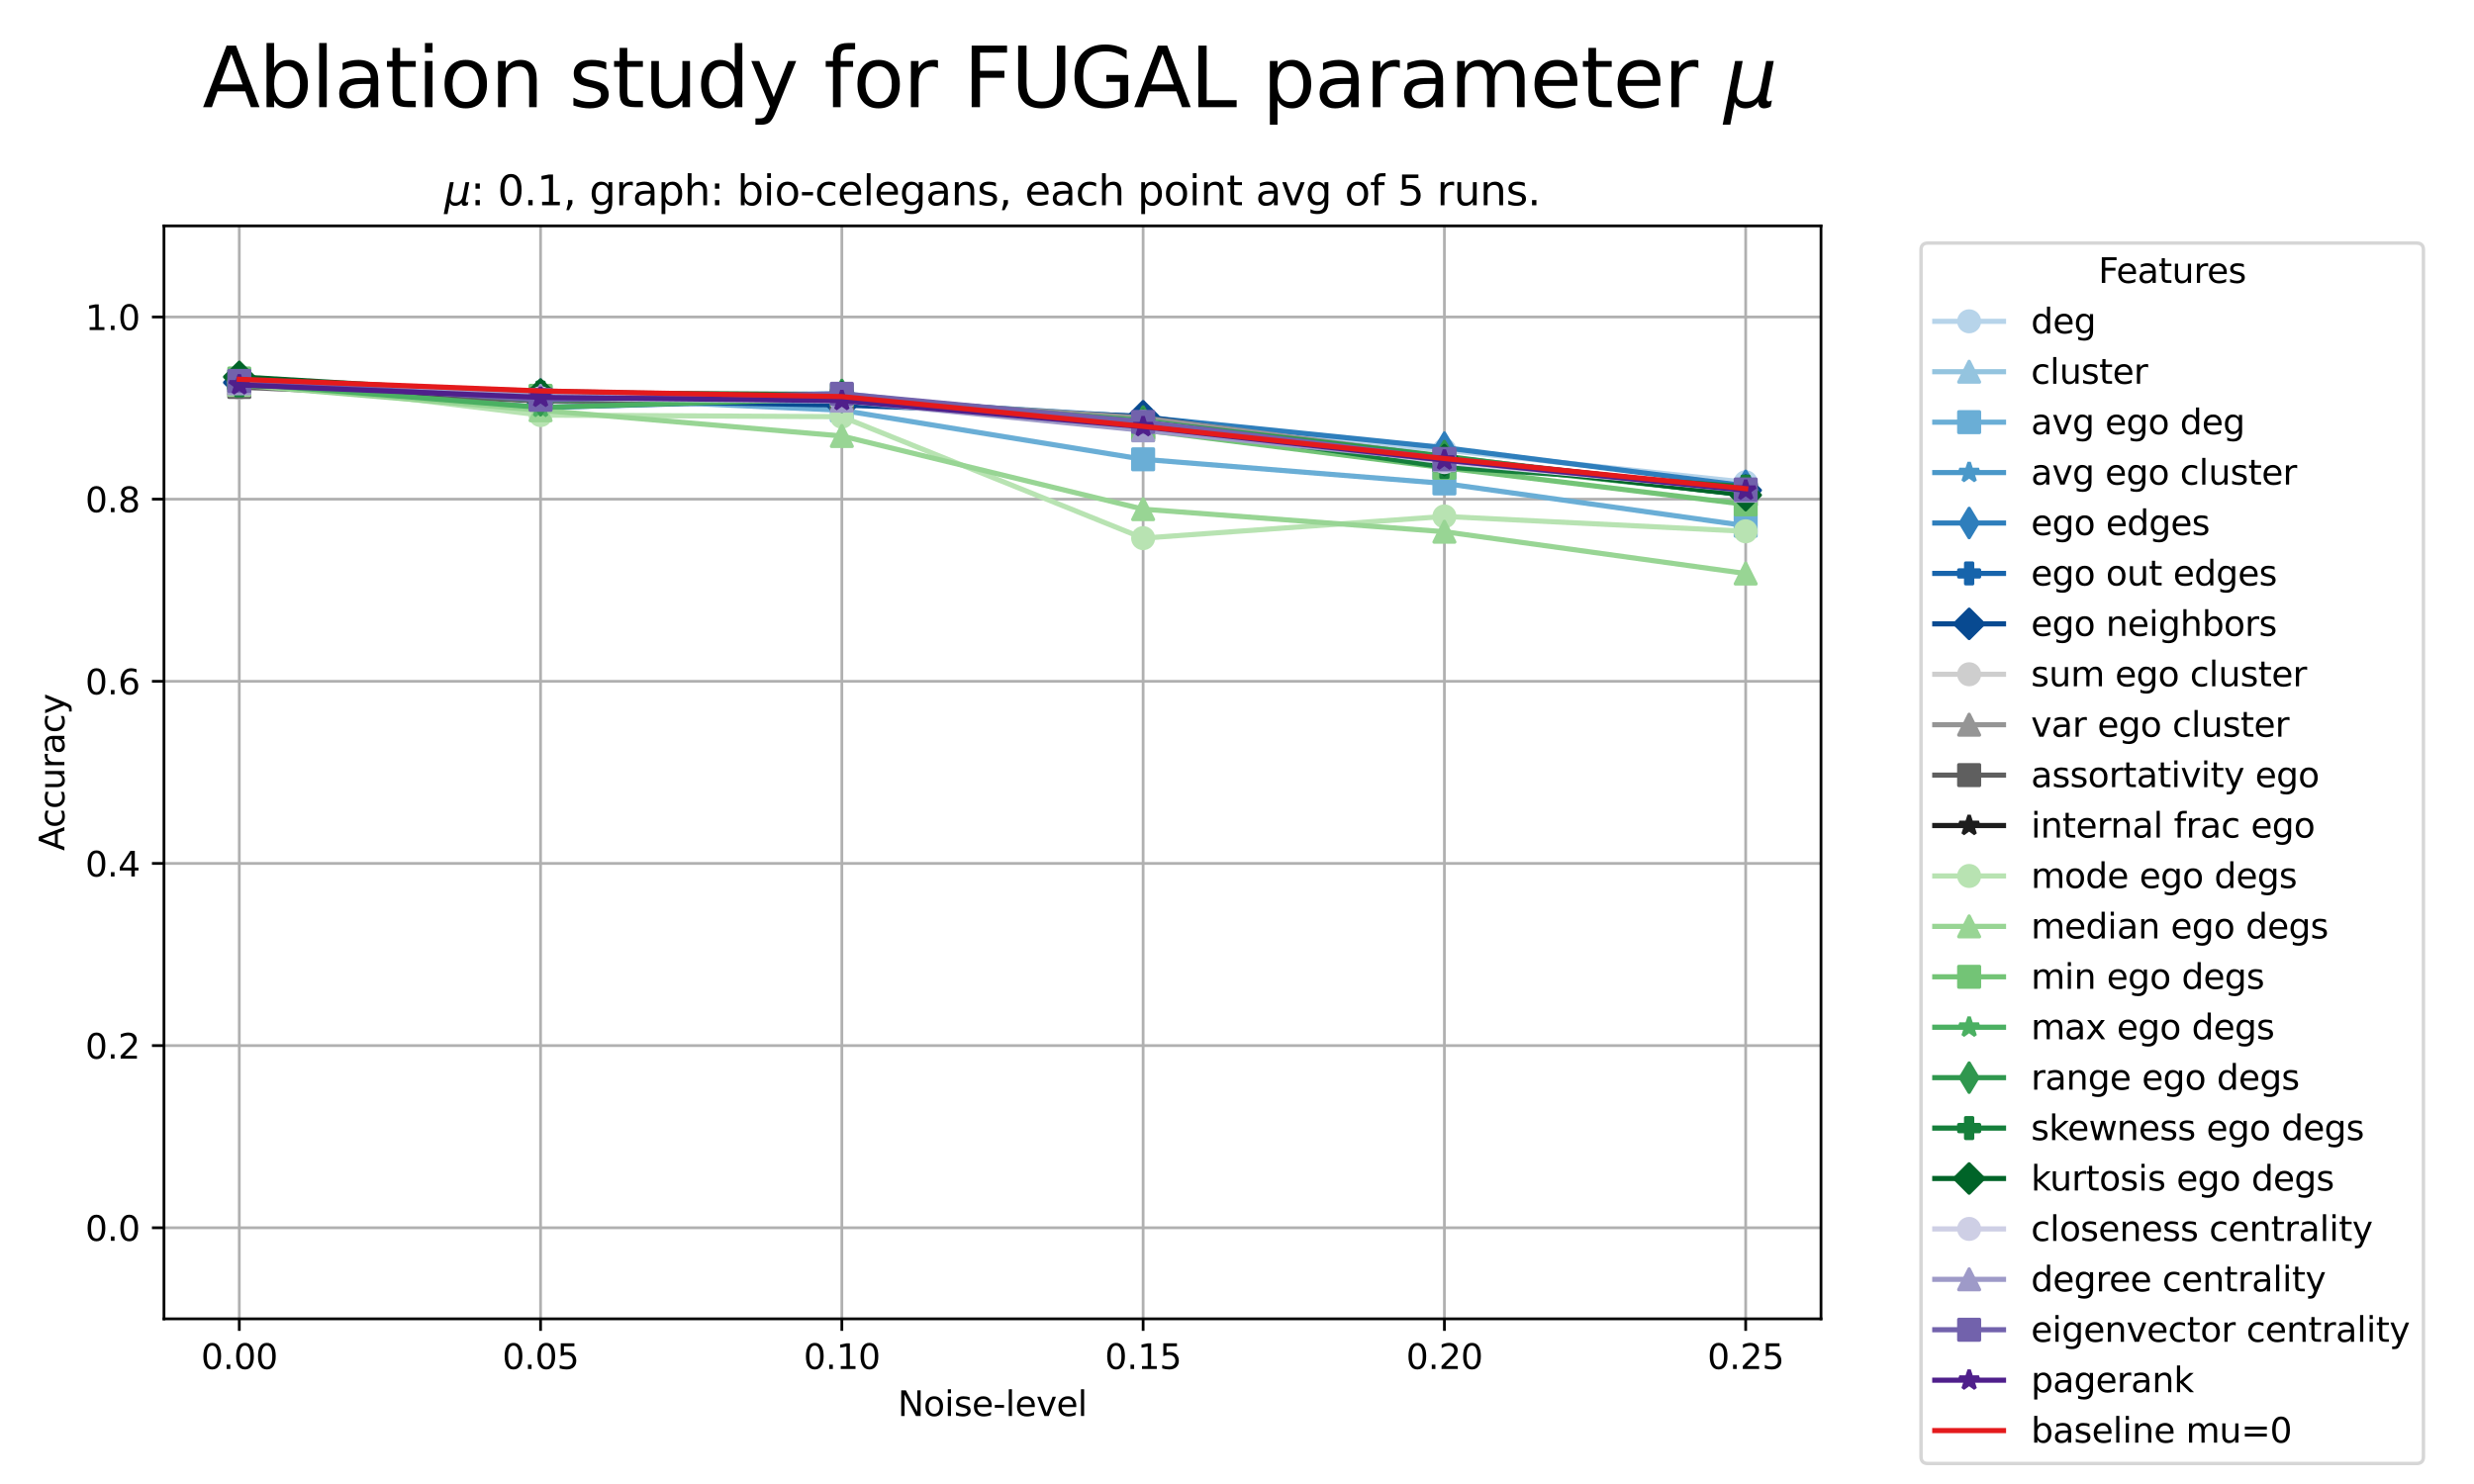 <?xml version="1.0" encoding="utf-8" standalone="no"?>
<!DOCTYPE svg PUBLIC "-//W3C//DTD SVG 1.1//EN"
  "http://www.w3.org/Graphics/SVG/1.1/DTD/svg11.dtd">
<svg xmlns:xlink="http://www.w3.org/1999/xlink" width="720pt" height="432pt" viewBox="0 0 720 432" xmlns="http://www.w3.org/2000/svg" version="1.1">
 <defs>
  <style type="text/css">*{stroke-linejoin: round; stroke-linecap: butt}</style>
 </defs>
 <g id="figure_1">
  <g id="patch_1">
   <path d="M 0 432 
L 720 432 
L 720 0 
L 0 0 
z
" style="fill: #ffffff"/>
  </g>
  <g id="axes_1">
   <g id="patch_2">
    <path d="M 47.72 383.92 
L 529.96 383.92 
L 529.96 65.76 
L 47.72 65.76 
z
" style="fill: #ffffff"/>
   </g>
   <g id="matplotlib.axis_1">
    <g id="xtick_1">
     <g id="line2d_1">
      <path d="M 69.64 383.92 
L 69.64 65.76 
" clip-path="url(#pae3661fc96)" style="fill: none; stroke: #b0b0b0; stroke-width: 0.8; stroke-linecap: square"/>
     </g>
     <g id="line2d_2">
      <defs>
       <path id="mc10ec26233" d="M 0 0 
L 0 3.5 
" style="stroke: #000000; stroke-width: 0.8"/>
      </defs>
      <g>
       <use xlink:href="#mc10ec26233" x="69.64" y="383.92" style="stroke: #000000; stroke-width: 0.8"/>
      </g>
     </g>
     <g id="text_1">
      <!-- 0.00 -->
      <g transform="translate(58.507 398.518) scale(0.1 -0.1)">
       <defs>
        <path id="DejaVuSans-30" d="M 2034 4250 
Q 1547 4250 1301 3770 
Q 1056 3291 1056 2328 
Q 1056 1369 1301 889 
Q 1547 409 2034 409 
Q 2525 409 2770 889 
Q 3016 1369 3016 2328 
Q 3016 3291 2770 3770 
Q 2525 4250 2034 4250 
z
M 2034 4750 
Q 2819 4750 3233 4129 
Q 3647 3509 3647 2328 
Q 3647 1150 3233 529 
Q 2819 -91 2034 -91 
Q 1250 -91 836 529 
Q 422 1150 422 2328 
Q 422 3509 836 4129 
Q 1250 4750 2034 4750 
z
" transform="scale(0.016)"/>
        <path id="DejaVuSans-2e" d="M 684 794 
L 1344 794 
L 1344 0 
L 684 0 
L 684 794 
z
" transform="scale(0.016)"/>
       </defs>
       <use xlink:href="#DejaVuSans-30"/>
       <use xlink:href="#DejaVuSans-2e" transform="translate(63.623 0)"/>
       <use xlink:href="#DejaVuSans-30" transform="translate(95.41 0)"/>
       <use xlink:href="#DejaVuSans-30" transform="translate(159.033 0)"/>
      </g>
     </g>
    </g>
    <g id="xtick_2">
     <g id="line2d_3">
      <path d="M 157.32 383.92 
L 157.32 65.76 
" clip-path="url(#pae3661fc96)" style="fill: none; stroke: #b0b0b0; stroke-width: 0.8; stroke-linecap: square"/>
     </g>
     <g id="line2d_4">
      <g>
       <use xlink:href="#mc10ec26233" x="157.32" y="383.92" style="stroke: #000000; stroke-width: 0.8"/>
      </g>
     </g>
     <g id="text_2">
      <!-- 0.05 -->
      <g transform="translate(146.187 398.518) scale(0.1 -0.1)">
       <defs>
        <path id="DejaVuSans-35" d="M 691 4666 
L 3169 4666 
L 3169 4134 
L 1269 4134 
L 1269 2991 
Q 1406 3038 1543 3061 
Q 1681 3084 1819 3084 
Q 2600 3084 3056 2656 
Q 3513 2228 3513 1497 
Q 3513 744 3044 326 
Q 2575 -91 1722 -91 
Q 1428 -91 1123 -41 
Q 819 9 494 109 
L 494 744 
Q 775 591 1075 516 
Q 1375 441 1709 441 
Q 2250 441 2565 725 
Q 2881 1009 2881 1497 
Q 2881 1984 2565 2268 
Q 2250 2553 1709 2553 
Q 1456 2553 1204 2497 
Q 953 2441 691 2322 
L 691 4666 
z
" transform="scale(0.016)"/>
       </defs>
       <use xlink:href="#DejaVuSans-30"/>
       <use xlink:href="#DejaVuSans-2e" transform="translate(63.623 0)"/>
       <use xlink:href="#DejaVuSans-30" transform="translate(95.41 0)"/>
       <use xlink:href="#DejaVuSans-35" transform="translate(159.033 0)"/>
      </g>
     </g>
    </g>
    <g id="xtick_3">
     <g id="line2d_5">
      <path d="M 245 383.92 
L 245 65.76 
" clip-path="url(#pae3661fc96)" style="fill: none; stroke: #b0b0b0; stroke-width: 0.8; stroke-linecap: square"/>
     </g>
     <g id="line2d_6">
      <g>
       <use xlink:href="#mc10ec26233" x="245" y="383.92" style="stroke: #000000; stroke-width: 0.8"/>
      </g>
     </g>
     <g id="text_3">
      <!-- 0.10 -->
      <g transform="translate(233.867 398.518) scale(0.1 -0.1)">
       <defs>
        <path id="DejaVuSans-31" d="M 794 531 
L 1825 531 
L 1825 4091 
L 703 3866 
L 703 4441 
L 1819 4666 
L 2450 4666 
L 2450 531 
L 3481 531 
L 3481 0 
L 794 0 
L 794 531 
z
" transform="scale(0.016)"/>
       </defs>
       <use xlink:href="#DejaVuSans-30"/>
       <use xlink:href="#DejaVuSans-2e" transform="translate(63.623 0)"/>
       <use xlink:href="#DejaVuSans-31" transform="translate(95.41 0)"/>
       <use xlink:href="#DejaVuSans-30" transform="translate(159.033 0)"/>
      </g>
     </g>
    </g>
    <g id="xtick_4">
     <g id="line2d_7">
      <path d="M 332.68 383.92 
L 332.68 65.76 
" clip-path="url(#pae3661fc96)" style="fill: none; stroke: #b0b0b0; stroke-width: 0.8; stroke-linecap: square"/>
     </g>
     <g id="line2d_8">
      <g>
       <use xlink:href="#mc10ec26233" x="332.68" y="383.92" style="stroke: #000000; stroke-width: 0.8"/>
      </g>
     </g>
     <g id="text_4">
      <!-- 0.15 -->
      <g transform="translate(321.547 398.518) scale(0.1 -0.1)">
       <use xlink:href="#DejaVuSans-30"/>
       <use xlink:href="#DejaVuSans-2e" transform="translate(63.623 0)"/>
       <use xlink:href="#DejaVuSans-31" transform="translate(95.41 0)"/>
       <use xlink:href="#DejaVuSans-35" transform="translate(159.033 0)"/>
      </g>
     </g>
    </g>
    <g id="xtick_5">
     <g id="line2d_9">
      <path d="M 420.36 383.92 
L 420.36 65.76 
" clip-path="url(#pae3661fc96)" style="fill: none; stroke: #b0b0b0; stroke-width: 0.8; stroke-linecap: square"/>
     </g>
     <g id="line2d_10">
      <g>
       <use xlink:href="#mc10ec26233" x="420.36" y="383.92" style="stroke: #000000; stroke-width: 0.8"/>
      </g>
     </g>
     <g id="text_5">
      <!-- 0.20 -->
      <g transform="translate(409.227 398.518) scale(0.1 -0.1)">
       <defs>
        <path id="DejaVuSans-32" d="M 1228 531 
L 3431 531 
L 3431 0 
L 469 0 
L 469 531 
Q 828 903 1448 1529 
Q 2069 2156 2228 2338 
Q 2531 2678 2651 2914 
Q 2772 3150 2772 3378 
Q 2772 3750 2511 3984 
Q 2250 4219 1831 4219 
Q 1534 4219 1204 4116 
Q 875 4013 500 3803 
L 500 4441 
Q 881 4594 1212 4672 
Q 1544 4750 1819 4750 
Q 2544 4750 2975 4387 
Q 3406 4025 3406 3419 
Q 3406 3131 3298 2873 
Q 3191 2616 2906 2266 
Q 2828 2175 2409 1742 
Q 1991 1309 1228 531 
z
" transform="scale(0.016)"/>
       </defs>
       <use xlink:href="#DejaVuSans-30"/>
       <use xlink:href="#DejaVuSans-2e" transform="translate(63.623 0)"/>
       <use xlink:href="#DejaVuSans-32" transform="translate(95.41 0)"/>
       <use xlink:href="#DejaVuSans-30" transform="translate(159.033 0)"/>
      </g>
     </g>
    </g>
    <g id="xtick_6">
     <g id="line2d_11">
      <path d="M 508.04 383.92 
L 508.04 65.76 
" clip-path="url(#pae3661fc96)" style="fill: none; stroke: #b0b0b0; stroke-width: 0.8; stroke-linecap: square"/>
     </g>
     <g id="line2d_12">
      <g>
       <use xlink:href="#mc10ec26233" x="508.04" y="383.92" style="stroke: #000000; stroke-width: 0.8"/>
      </g>
     </g>
     <g id="text_6">
      <!-- 0.25 -->
      <g transform="translate(496.907 398.518) scale(0.1 -0.1)">
       <use xlink:href="#DejaVuSans-30"/>
       <use xlink:href="#DejaVuSans-2e" transform="translate(63.623 0)"/>
       <use xlink:href="#DejaVuSans-32" transform="translate(95.41 0)"/>
       <use xlink:href="#DejaVuSans-35" transform="translate(159.033 0)"/>
      </g>
     </g>
    </g>
    <g id="text_7">
     <!-- Noise-level -->
     <g transform="translate(261.275 412.197) scale(0.1 -0.1)">
      <defs>
       <path id="DejaVuSans-4e" d="M 628 4666 
L 1478 4666 
L 3547 763 
L 3547 4666 
L 4159 4666 
L 4159 0 
L 3309 0 
L 1241 3903 
L 1241 0 
L 628 0 
L 628 4666 
z
" transform="scale(0.016)"/>
       <path id="DejaVuSans-6f" d="M 1959 3097 
Q 1497 3097 1228 2736 
Q 959 2375 959 1747 
Q 959 1119 1226 758 
Q 1494 397 1959 397 
Q 2419 397 2687 759 
Q 2956 1122 2956 1747 
Q 2956 2369 2687 2733 
Q 2419 3097 1959 3097 
z
M 1959 3584 
Q 2709 3584 3137 3096 
Q 3566 2609 3566 1747 
Q 3566 888 3137 398 
Q 2709 -91 1959 -91 
Q 1206 -91 779 398 
Q 353 888 353 1747 
Q 353 2609 779 3096 
Q 1206 3584 1959 3584 
z
" transform="scale(0.016)"/>
       <path id="DejaVuSans-69" d="M 603 3500 
L 1178 3500 
L 1178 0 
L 603 0 
L 603 3500 
z
M 603 4863 
L 1178 4863 
L 1178 4134 
L 603 4134 
L 603 4863 
z
" transform="scale(0.016)"/>
       <path id="DejaVuSans-73" d="M 2834 3397 
L 2834 2853 
Q 2591 2978 2328 3040 
Q 2066 3103 1784 3103 
Q 1356 3103 1142 2972 
Q 928 2841 928 2578 
Q 928 2378 1081 2264 
Q 1234 2150 1697 2047 
L 1894 2003 
Q 2506 1872 2764 1633 
Q 3022 1394 3022 966 
Q 3022 478 2636 193 
Q 2250 -91 1575 -91 
Q 1294 -91 989 -36 
Q 684 19 347 128 
L 347 722 
Q 666 556 975 473 
Q 1284 391 1588 391 
Q 1994 391 2212 530 
Q 2431 669 2431 922 
Q 2431 1156 2273 1281 
Q 2116 1406 1581 1522 
L 1381 1569 
Q 847 1681 609 1914 
Q 372 2147 372 2553 
Q 372 3047 722 3315 
Q 1072 3584 1716 3584 
Q 2034 3584 2315 3537 
Q 2597 3491 2834 3397 
z
" transform="scale(0.016)"/>
       <path id="DejaVuSans-65" d="M 3597 1894 
L 3597 1613 
L 953 1613 
Q 991 1019 1311 708 
Q 1631 397 2203 397 
Q 2534 397 2845 478 
Q 3156 559 3463 722 
L 3463 178 
Q 3153 47 2828 -22 
Q 2503 -91 2169 -91 
Q 1331 -91 842 396 
Q 353 884 353 1716 
Q 353 2575 817 3079 
Q 1281 3584 2069 3584 
Q 2775 3584 3186 3129 
Q 3597 2675 3597 1894 
z
M 3022 2063 
Q 3016 2534 2758 2815 
Q 2500 3097 2075 3097 
Q 1594 3097 1305 2825 
Q 1016 2553 972 2059 
L 3022 2063 
z
" transform="scale(0.016)"/>
       <path id="DejaVuSans-2d" d="M 313 2009 
L 1997 2009 
L 1997 1497 
L 313 1497 
L 313 2009 
z
" transform="scale(0.016)"/>
       <path id="DejaVuSans-6c" d="M 603 4863 
L 1178 4863 
L 1178 0 
L 603 0 
L 603 4863 
z
" transform="scale(0.016)"/>
       <path id="DejaVuSans-76" d="M 191 3500 
L 800 3500 
L 1894 563 
L 2988 3500 
L 3597 3500 
L 2284 0 
L 1503 0 
L 191 3500 
z
" transform="scale(0.016)"/>
      </defs>
      <use xlink:href="#DejaVuSans-4e"/>
      <use xlink:href="#DejaVuSans-6f" transform="translate(74.805 0)"/>
      <use xlink:href="#DejaVuSans-69" transform="translate(135.986 0)"/>
      <use xlink:href="#DejaVuSans-73" transform="translate(163.77 0)"/>
      <use xlink:href="#DejaVuSans-65" transform="translate(215.869 0)"/>
      <use xlink:href="#DejaVuSans-2d" transform="translate(277.393 0)"/>
      <use xlink:href="#DejaVuSans-6c" transform="translate(313.477 0)"/>
      <use xlink:href="#DejaVuSans-65" transform="translate(341.26 0)"/>
      <use xlink:href="#DejaVuSans-76" transform="translate(402.783 0)"/>
      <use xlink:href="#DejaVuSans-65" transform="translate(461.963 0)"/>
      <use xlink:href="#DejaVuSans-6c" transform="translate(523.486 0)"/>
     </g>
    </g>
   </g>
   <g id="matplotlib.axis_2">
    <g id="ytick_1">
     <g id="line2d_13">
      <path d="M 47.72 357.407 
L 529.96 357.407 
" clip-path="url(#pae3661fc96)" style="fill: none; stroke: #b0b0b0; stroke-width: 0.8; stroke-linecap: square"/>
     </g>
     <g id="line2d_14">
      <defs>
       <path id="me4805add64" d="M 0 0 
L -3.5 0 
" style="stroke: #000000; stroke-width: 0.8"/>
      </defs>
      <g>
       <use xlink:href="#me4805add64" x="47.72" y="357.407" style="stroke: #000000; stroke-width: 0.8"/>
      </g>
     </g>
     <g id="text_8">
      <!-- 0.0 -->
      <g transform="translate(24.817 361.206) scale(0.1 -0.1)">
       <use xlink:href="#DejaVuSans-30"/>
       <use xlink:href="#DejaVuSans-2e" transform="translate(63.623 0)"/>
       <use xlink:href="#DejaVuSans-30" transform="translate(95.41 0)"/>
      </g>
     </g>
    </g>
    <g id="ytick_2">
     <g id="line2d_15">
      <path d="M 47.72 304.38 
L 529.96 304.38 
" clip-path="url(#pae3661fc96)" style="fill: none; stroke: #b0b0b0; stroke-width: 0.8; stroke-linecap: square"/>
     </g>
     <g id="line2d_16">
      <g>
       <use xlink:href="#me4805add64" x="47.72" y="304.38" style="stroke: #000000; stroke-width: 0.8"/>
      </g>
     </g>
     <g id="text_9">
      <!-- 0.2 -->
      <g transform="translate(24.817 308.179) scale(0.1 -0.1)">
       <use xlink:href="#DejaVuSans-30"/>
       <use xlink:href="#DejaVuSans-2e" transform="translate(63.623 0)"/>
       <use xlink:href="#DejaVuSans-32" transform="translate(95.41 0)"/>
      </g>
     </g>
    </g>
    <g id="ytick_3">
     <g id="line2d_17">
      <path d="M 47.72 251.353 
L 529.96 251.353 
" clip-path="url(#pae3661fc96)" style="fill: none; stroke: #b0b0b0; stroke-width: 0.8; stroke-linecap: square"/>
     </g>
     <g id="line2d_18">
      <g>
       <use xlink:href="#me4805add64" x="47.72" y="251.353" style="stroke: #000000; stroke-width: 0.8"/>
      </g>
     </g>
     <g id="text_10">
      <!-- 0.4 -->
      <g transform="translate(24.817 255.153) scale(0.1 -0.1)">
       <defs>
        <path id="DejaVuSans-34" d="M 2419 4116 
L 825 1625 
L 2419 1625 
L 2419 4116 
z
M 2253 4666 
L 3047 4666 
L 3047 1625 
L 3713 1625 
L 3713 1100 
L 3047 1100 
L 3047 0 
L 2419 0 
L 2419 1100 
L 313 1100 
L 313 1709 
L 2253 4666 
z
" transform="scale(0.016)"/>
       </defs>
       <use xlink:href="#DejaVuSans-30"/>
       <use xlink:href="#DejaVuSans-2e" transform="translate(63.623 0)"/>
       <use xlink:href="#DejaVuSans-34" transform="translate(95.41 0)"/>
      </g>
     </g>
    </g>
    <g id="ytick_4">
     <g id="line2d_19">
      <path d="M 47.72 198.327 
L 529.96 198.327 
" clip-path="url(#pae3661fc96)" style="fill: none; stroke: #b0b0b0; stroke-width: 0.8; stroke-linecap: square"/>
     </g>
     <g id="line2d_20">
      <g>
       <use xlink:href="#me4805add64" x="47.72" y="198.327" style="stroke: #000000; stroke-width: 0.8"/>
      </g>
     </g>
     <g id="text_11">
      <!-- 0.6 -->
      <g transform="translate(24.817 202.126) scale(0.1 -0.1)">
       <defs>
        <path id="DejaVuSans-36" d="M 2113 2584 
Q 1688 2584 1439 2293 
Q 1191 2003 1191 1497 
Q 1191 994 1439 701 
Q 1688 409 2113 409 
Q 2538 409 2786 701 
Q 3034 994 3034 1497 
Q 3034 2003 2786 2293 
Q 2538 2584 2113 2584 
z
M 3366 4563 
L 3366 3988 
Q 3128 4100 2886 4159 
Q 2644 4219 2406 4219 
Q 1781 4219 1451 3797 
Q 1122 3375 1075 2522 
Q 1259 2794 1537 2939 
Q 1816 3084 2150 3084 
Q 2853 3084 3261 2657 
Q 3669 2231 3669 1497 
Q 3669 778 3244 343 
Q 2819 -91 2113 -91 
Q 1303 -91 875 529 
Q 447 1150 447 2328 
Q 447 3434 972 4092 
Q 1497 4750 2381 4750 
Q 2619 4750 2861 4703 
Q 3103 4656 3366 4563 
z
" transform="scale(0.016)"/>
       </defs>
       <use xlink:href="#DejaVuSans-30"/>
       <use xlink:href="#DejaVuSans-2e" transform="translate(63.623 0)"/>
       <use xlink:href="#DejaVuSans-36" transform="translate(95.41 0)"/>
      </g>
     </g>
    </g>
    <g id="ytick_5">
     <g id="line2d_21">
      <path d="M 47.72 145.3 
L 529.96 145.3 
" clip-path="url(#pae3661fc96)" style="fill: none; stroke: #b0b0b0; stroke-width: 0.8; stroke-linecap: square"/>
     </g>
     <g id="line2d_22">
      <g>
       <use xlink:href="#me4805add64" x="47.72" y="145.3" style="stroke: #000000; stroke-width: 0.8"/>
      </g>
     </g>
     <g id="text_12">
      <!-- 0.8 -->
      <g transform="translate(24.817 149.099) scale(0.1 -0.1)">
       <defs>
        <path id="DejaVuSans-38" d="M 2034 2216 
Q 1584 2216 1326 1975 
Q 1069 1734 1069 1313 
Q 1069 891 1326 650 
Q 1584 409 2034 409 
Q 2484 409 2743 651 
Q 3003 894 3003 1313 
Q 3003 1734 2745 1975 
Q 2488 2216 2034 2216 
z
M 1403 2484 
Q 997 2584 770 2862 
Q 544 3141 544 3541 
Q 544 4100 942 4425 
Q 1341 4750 2034 4750 
Q 2731 4750 3128 4425 
Q 3525 4100 3525 3541 
Q 3525 3141 3298 2862 
Q 3072 2584 2669 2484 
Q 3125 2378 3379 2068 
Q 3634 1759 3634 1313 
Q 3634 634 3220 271 
Q 2806 -91 2034 -91 
Q 1263 -91 848 271 
Q 434 634 434 1313 
Q 434 1759 690 2068 
Q 947 2378 1403 2484 
z
M 1172 3481 
Q 1172 3119 1398 2916 
Q 1625 2713 2034 2713 
Q 2441 2713 2670 2916 
Q 2900 3119 2900 3481 
Q 2900 3844 2670 4047 
Q 2441 4250 2034 4250 
Q 1625 4250 1398 4047 
Q 1172 3844 1172 3481 
z
" transform="scale(0.016)"/>
       </defs>
       <use xlink:href="#DejaVuSans-30"/>
       <use xlink:href="#DejaVuSans-2e" transform="translate(63.623 0)"/>
       <use xlink:href="#DejaVuSans-38" transform="translate(95.41 0)"/>
      </g>
     </g>
    </g>
    <g id="ytick_6">
     <g id="line2d_23">
      <path d="M 47.72 92.273 
L 529.96 92.273 
" clip-path="url(#pae3661fc96)" style="fill: none; stroke: #b0b0b0; stroke-width: 0.8; stroke-linecap: square"/>
     </g>
     <g id="line2d_24">
      <g>
       <use xlink:href="#me4805add64" x="47.72" y="92.273" style="stroke: #000000; stroke-width: 0.8"/>
      </g>
     </g>
     <g id="text_13">
      <!-- 1.0 -->
      <g transform="translate(24.817 96.073) scale(0.1 -0.1)">
       <use xlink:href="#DejaVuSans-31"/>
       <use xlink:href="#DejaVuSans-2e" transform="translate(63.623 0)"/>
       <use xlink:href="#DejaVuSans-30" transform="translate(95.41 0)"/>
      </g>
     </g>
    </g>
    <g id="text_14">
     <!-- Accuracy -->
     <g transform="translate(18.737 247.668) rotate(-90) scale(0.1 -0.1)">
      <defs>
       <path id="DejaVuSans-41" d="M 2188 4044 
L 1331 1722 
L 3047 1722 
L 2188 4044 
z
M 1831 4666 
L 2547 4666 
L 4325 0 
L 3669 0 
L 3244 1197 
L 1141 1197 
L 716 0 
L 50 0 
L 1831 4666 
z
" transform="scale(0.016)"/>
       <path id="DejaVuSans-63" d="M 3122 3366 
L 3122 2828 
Q 2878 2963 2633 3030 
Q 2388 3097 2138 3097 
Q 1578 3097 1268 2742 
Q 959 2388 959 1747 
Q 959 1106 1268 751 
Q 1578 397 2138 397 
Q 2388 397 2633 464 
Q 2878 531 3122 666 
L 3122 134 
Q 2881 22 2623 -34 
Q 2366 -91 2075 -91 
Q 1284 -91 818 406 
Q 353 903 353 1747 
Q 353 2603 823 3093 
Q 1294 3584 2113 3584 
Q 2378 3584 2631 3529 
Q 2884 3475 3122 3366 
z
" transform="scale(0.016)"/>
       <path id="DejaVuSans-75" d="M 544 1381 
L 544 3500 
L 1119 3500 
L 1119 1403 
Q 1119 906 1312 657 
Q 1506 409 1894 409 
Q 2359 409 2629 706 
Q 2900 1003 2900 1516 
L 2900 3500 
L 3475 3500 
L 3475 0 
L 2900 0 
L 2900 538 
Q 2691 219 2414 64 
Q 2138 -91 1772 -91 
Q 1169 -91 856 284 
Q 544 659 544 1381 
z
M 1991 3584 
L 1991 3584 
z
" transform="scale(0.016)"/>
       <path id="DejaVuSans-72" d="M 2631 2963 
Q 2534 3019 2420 3045 
Q 2306 3072 2169 3072 
Q 1681 3072 1420 2755 
Q 1159 2438 1159 1844 
L 1159 0 
L 581 0 
L 581 3500 
L 1159 3500 
L 1159 2956 
Q 1341 3275 1631 3429 
Q 1922 3584 2338 3584 
Q 2397 3584 2469 3576 
Q 2541 3569 2628 3553 
L 2631 2963 
z
" transform="scale(0.016)"/>
       <path id="DejaVuSans-61" d="M 2194 1759 
Q 1497 1759 1228 1600 
Q 959 1441 959 1056 
Q 959 750 1161 570 
Q 1363 391 1709 391 
Q 2188 391 2477 730 
Q 2766 1069 2766 1631 
L 2766 1759 
L 2194 1759 
z
M 3341 1997 
L 3341 0 
L 2766 0 
L 2766 531 
Q 2569 213 2275 61 
Q 1981 -91 1556 -91 
Q 1019 -91 701 211 
Q 384 513 384 1019 
Q 384 1609 779 1909 
Q 1175 2209 1959 2209 
L 2766 2209 
L 2766 2266 
Q 2766 2663 2505 2880 
Q 2244 3097 1772 3097 
Q 1472 3097 1187 3025 
Q 903 2953 641 2809 
L 641 3341 
Q 956 3463 1253 3523 
Q 1550 3584 1831 3584 
Q 2591 3584 2966 3190 
Q 3341 2797 3341 1997 
z
" transform="scale(0.016)"/>
       <path id="DejaVuSans-79" d="M 2059 -325 
Q 1816 -950 1584 -1140 
Q 1353 -1331 966 -1331 
L 506 -1331 
L 506 -850 
L 844 -850 
Q 1081 -850 1212 -737 
Q 1344 -625 1503 -206 
L 1606 56 
L 191 3500 
L 800 3500 
L 1894 763 
L 2988 3500 
L 3597 3500 
L 2059 -325 
z
" transform="scale(0.016)"/>
      </defs>
      <use xlink:href="#DejaVuSans-41"/>
      <use xlink:href="#DejaVuSans-63" transform="translate(66.658 0)"/>
      <use xlink:href="#DejaVuSans-63" transform="translate(121.639 0)"/>
      <use xlink:href="#DejaVuSans-75" transform="translate(176.619 0)"/>
      <use xlink:href="#DejaVuSans-72" transform="translate(239.998 0)"/>
      <use xlink:href="#DejaVuSans-61" transform="translate(281.111 0)"/>
      <use xlink:href="#DejaVuSans-63" transform="translate(342.391 0)"/>
      <use xlink:href="#DejaVuSans-79" transform="translate(397.371 0)"/>
     </g>
    </g>
   </g>
   <g id="line2d_25">
    <path d="M 69.64 111.939 
L 157.32 115.216 
L 245 115.685 
L 332.68 123.645 
L 420.36 131.019 
L 508.04 140.384 
" clip-path="url(#pae3661fc96)" style="fill: none; stroke: #b7d4ea; stroke-width: 1.5; stroke-linecap: square"/>
    <defs>
     <path id="mece9f40073" d="M 0 3 
C 0.796 3 1.559 2.684 2.121 2.121 
C 2.684 1.559 3 0.796 3 0 
C 3 -0.796 2.684 -1.559 2.121 -2.121 
C 1.559 -2.684 0.796 -3 0 -3 
C -0.796 -3 -1.559 -2.684 -2.121 -2.121 
C -2.684 -1.559 -3 -0.796 -3 0 
C -3 0.796 -2.684 1.559 -2.121 2.121 
C -1.559 2.684 -0.796 3 0 3 
z
" style="stroke: #b7d4ea"/>
    </defs>
    <g clip-path="url(#pae3661fc96)">
     <use xlink:href="#mece9f40073" x="69.64" y="111.939" style="fill: #b7d4ea; stroke: #b7d4ea"/>
     <use xlink:href="#mece9f40073" x="157.32" y="115.216" style="fill: #b7d4ea; stroke: #b7d4ea"/>
     <use xlink:href="#mece9f40073" x="245" y="115.685" style="fill: #b7d4ea; stroke: #b7d4ea"/>
     <use xlink:href="#mece9f40073" x="332.68" y="123.645" style="fill: #b7d4ea; stroke: #b7d4ea"/>
     <use xlink:href="#mece9f40073" x="420.36" y="131.019" style="fill: #b7d4ea; stroke: #b7d4ea"/>
     <use xlink:href="#mece9f40073" x="508.04" y="140.384" style="fill: #b7d4ea; stroke: #b7d4ea"/>
    </g>
   </g>
   <g id="line2d_26">
    <path d="M 69.64 111.237 
L 157.32 115.802 
L 245 114.514 
L 332.68 124.23 
L 420.36 134.063 
L 508.04 144.012 
" clip-path="url(#pae3661fc96)" style="fill: none; stroke: #94c4df; stroke-width: 1.5; stroke-linecap: square"/>
    <defs>
     <path id="me77cae968b" d="M 0 -3 
L -3 3 
L 3 3 
z
" style="stroke: #94c4df; stroke-linejoin: miter"/>
    </defs>
    <g clip-path="url(#pae3661fc96)">
     <use xlink:href="#me77cae968b" x="69.64" y="111.237" style="fill: #94c4df; stroke: #94c4df; stroke-linejoin: miter"/>
     <use xlink:href="#me77cae968b" x="157.32" y="115.802" style="fill: #94c4df; stroke: #94c4df; stroke-linejoin: miter"/>
     <use xlink:href="#me77cae968b" x="245" y="114.514" style="fill: #94c4df; stroke: #94c4df; stroke-linejoin: miter"/>
     <use xlink:href="#me77cae968b" x="332.68" y="124.23" style="fill: #94c4df; stroke: #94c4df; stroke-linejoin: miter"/>
     <use xlink:href="#me77cae968b" x="420.36" y="134.063" style="fill: #94c4df; stroke: #94c4df; stroke-linejoin: miter"/>
     <use xlink:href="#me77cae968b" x="508.04" y="144.012" style="fill: #94c4df; stroke: #94c4df; stroke-linejoin: miter"/>
    </g>
   </g>
   <g id="line2d_27">
    <path d="M 69.64 110.885 
L 157.32 115.451 
L 245 119.43 
L 332.68 133.711 
L 420.36 140.735 
L 508.04 153.026 
" clip-path="url(#pae3661fc96)" style="fill: none; stroke: #6aaed6; stroke-width: 1.5; stroke-linecap: square"/>
    <defs>
     <path id="m8b49760e8f" d="M -3 3 
L 3 3 
L 3 -3 
L -3 -3 
z
" style="stroke: #6aaed6; stroke-linejoin: miter"/>
    </defs>
    <g clip-path="url(#pae3661fc96)">
     <use xlink:href="#m8b49760e8f" x="69.64" y="110.885" style="fill: #6aaed6; stroke: #6aaed6; stroke-linejoin: miter"/>
     <use xlink:href="#m8b49760e8f" x="157.32" y="115.451" style="fill: #6aaed6; stroke: #6aaed6; stroke-linejoin: miter"/>
     <use xlink:href="#m8b49760e8f" x="245" y="119.43" style="fill: #6aaed6; stroke: #6aaed6; stroke-linejoin: miter"/>
     <use xlink:href="#m8b49760e8f" x="332.68" y="133.711" style="fill: #6aaed6; stroke: #6aaed6; stroke-linejoin: miter"/>
     <use xlink:href="#m8b49760e8f" x="420.36" y="140.735" style="fill: #6aaed6; stroke: #6aaed6; stroke-linejoin: miter"/>
     <use xlink:href="#m8b49760e8f" x="508.04" y="153.026" style="fill: #6aaed6; stroke: #6aaed6; stroke-linejoin: miter"/>
    </g>
   </g>
   <g id="line2d_28">
    <path d="M 69.64 110.417 
L 157.32 115.802 
L 245 115.216 
L 332.68 123.645 
L 420.36 134.414 
L 508.04 143.661 
" clip-path="url(#pae3661fc96)" style="fill: none; stroke: #4a98c9; stroke-width: 1.5; stroke-linecap: square"/>
    <defs>
     <path id="m06f366f14e" d="M 0 -3 
L -0.674 -0.927 
L -2.853 -0.927 
L -1.09 0.354 
L -1.763 2.427 
L -0 1.146 
L 1.763 2.427 
L 1.09 0.354 
L 2.853 -0.927 
L 0.674 -0.927 
z
" style="stroke: #4a98c9; stroke-linejoin: bevel"/>
    </defs>
    <g clip-path="url(#pae3661fc96)">
     <use xlink:href="#m06f366f14e" x="69.64" y="110.417" style="fill: #4a98c9; stroke: #4a98c9; stroke-linejoin: bevel"/>
     <use xlink:href="#m06f366f14e" x="157.32" y="115.802" style="fill: #4a98c9; stroke: #4a98c9; stroke-linejoin: bevel"/>
     <use xlink:href="#m06f366f14e" x="245" y="115.216" style="fill: #4a98c9; stroke: #4a98c9; stroke-linejoin: bevel"/>
     <use xlink:href="#m06f366f14e" x="332.68" y="123.645" style="fill: #4a98c9; stroke: #4a98c9; stroke-linejoin: bevel"/>
     <use xlink:href="#m06f366f14e" x="420.36" y="134.414" style="fill: #4a98c9; stroke: #4a98c9; stroke-linejoin: bevel"/>
     <use xlink:href="#m06f366f14e" x="508.04" y="143.661" style="fill: #4a98c9; stroke: #4a98c9; stroke-linejoin: bevel"/>
    </g>
   </g>
   <g id="line2d_29">
    <path d="M 69.64 111.588 
L 157.32 114.865 
L 245 116.036 
L 332.68 121.42 
L 420.36 130.317 
L 508.04 141.437 
" clip-path="url(#pae3661fc96)" style="fill: none; stroke: #2e7ebc; stroke-width: 1.5; stroke-linecap: square"/>
    <defs>
     <path id="m21818bf185" d="M 0 4.243 
L 2.546 0 
L 0 -4.243 
L -2.546 0 
z
" style="stroke: #2e7ebc; stroke-linejoin: miter"/>
    </defs>
    <g clip-path="url(#pae3661fc96)">
     <use xlink:href="#m21818bf185" x="69.64" y="111.588" style="fill: #2e7ebc; stroke: #2e7ebc; stroke-linejoin: miter"/>
     <use xlink:href="#m21818bf185" x="157.32" y="114.865" style="fill: #2e7ebc; stroke: #2e7ebc; stroke-linejoin: miter"/>
     <use xlink:href="#m21818bf185" x="245" y="116.036" style="fill: #2e7ebc; stroke: #2e7ebc; stroke-linejoin: miter"/>
     <use xlink:href="#m21818bf185" x="332.68" y="121.42" style="fill: #2e7ebc; stroke: #2e7ebc; stroke-linejoin: miter"/>
     <use xlink:href="#m21818bf185" x="420.36" y="130.317" style="fill: #2e7ebc; stroke: #2e7ebc; stroke-linejoin: miter"/>
     <use xlink:href="#m21818bf185" x="508.04" y="141.437" style="fill: #2e7ebc; stroke: #2e7ebc; stroke-linejoin: miter"/>
    </g>
   </g>
   <g id="line2d_30">
    <path d="M 69.64 112.056 
L 157.32 118.611 
L 245 116.27 
L 332.68 122.942 
L 420.36 135.116 
L 508.04 141.905 
" clip-path="url(#pae3661fc96)" style="fill: none; stroke: #1764ab; stroke-width: 1.5; stroke-linecap: square"/>
    <defs>
     <path id="m25f43c3a28" d="M -1 3 
L 1 3 
L 1 1 
L 3 1 
L 3 -1 
L 1 -1 
L 1 -3 
L -1 -3 
L -1 -1 
L -3 -1 
L -3 1 
L -1 1 
z
" style="stroke: #1764ab; stroke-linejoin: miter"/>
    </defs>
    <g clip-path="url(#pae3661fc96)">
     <use xlink:href="#m25f43c3a28" x="69.64" y="112.056" style="fill: #1764ab; stroke: #1764ab; stroke-linejoin: miter"/>
     <use xlink:href="#m25f43c3a28" x="157.32" y="118.611" style="fill: #1764ab; stroke: #1764ab; stroke-linejoin: miter"/>
     <use xlink:href="#m25f43c3a28" x="245" y="116.27" style="fill: #1764ab; stroke: #1764ab; stroke-linejoin: miter"/>
     <use xlink:href="#m25f43c3a28" x="332.68" y="122.942" style="fill: #1764ab; stroke: #1764ab; stroke-linejoin: miter"/>
     <use xlink:href="#m25f43c3a28" x="420.36" y="135.116" style="fill: #1764ab; stroke: #1764ab; stroke-linejoin: miter"/>
     <use xlink:href="#m25f43c3a28" x="508.04" y="141.905" style="fill: #1764ab; stroke: #1764ab; stroke-linejoin: miter"/>
    </g>
   </g>
   <g id="line2d_31">
    <path d="M 69.64 111.354 
L 157.32 116.387 
L 245 117.909 
L 332.68 121.186 
L 420.36 134.414 
L 508.04 142.725 
" clip-path="url(#pae3661fc96)" style="fill: none; stroke: #084a91; stroke-width: 1.5; stroke-linecap: square"/>
    <defs>
     <path id="m85aeb6df92" d="M 0 4.243 
L 4.243 0 
L 0 -4.243 
L -4.243 0 
z
" style="stroke: #084a91; stroke-linejoin: miter"/>
    </defs>
    <g clip-path="url(#pae3661fc96)">
     <use xlink:href="#m85aeb6df92" x="69.64" y="111.354" style="fill: #084a91; stroke: #084a91; stroke-linejoin: miter"/>
     <use xlink:href="#m85aeb6df92" x="157.32" y="116.387" style="fill: #084a91; stroke: #084a91; stroke-linejoin: miter"/>
     <use xlink:href="#m85aeb6df92" x="245" y="117.909" style="fill: #084a91; stroke: #084a91; stroke-linejoin: miter"/>
     <use xlink:href="#m85aeb6df92" x="332.68" y="121.186" style="fill: #084a91; stroke: #084a91; stroke-linejoin: miter"/>
     <use xlink:href="#m85aeb6df92" x="420.36" y="134.414" style="fill: #084a91; stroke: #084a91; stroke-linejoin: miter"/>
     <use xlink:href="#m85aeb6df92" x="508.04" y="142.725" style="fill: #084a91; stroke: #084a91; stroke-linejoin: miter"/>
    </g>
   </g>
   <g id="line2d_32">
    <path d="M 69.64 112.875 
L 157.32 115.333 
L 245 115.919 
L 332.68 124.23 
L 420.36 134.999 
L 508.04 142.725 
" clip-path="url(#pae3661fc96)" style="fill: none; stroke: #cecece; stroke-width: 1.5; stroke-linecap: square"/>
    <defs>
     <path id="m0cbe8067d3" d="M 0 3 
C 0.796 3 1.559 2.684 2.121 2.121 
C 2.684 1.559 3 0.796 3 0 
C 3 -0.796 2.684 -1.559 2.121 -2.121 
C 1.559 -2.684 0.796 -3 0 -3 
C -0.796 -3 -1.559 -2.684 -2.121 -2.121 
C -2.684 -1.559 -3 -0.796 -3 0 
C -3 0.796 -2.684 1.559 -2.121 2.121 
C -1.559 2.684 -0.796 3 0 3 
z
" style="stroke: #cecece"/>
    </defs>
    <g clip-path="url(#pae3661fc96)">
     <use xlink:href="#m0cbe8067d3" x="69.64" y="112.875" style="fill: #cecece; stroke: #cecece"/>
     <use xlink:href="#m0cbe8067d3" x="157.32" y="115.333" style="fill: #cecece; stroke: #cecece"/>
     <use xlink:href="#m0cbe8067d3" x="245" y="115.919" style="fill: #cecece; stroke: #cecece"/>
     <use xlink:href="#m0cbe8067d3" x="332.68" y="124.23" style="fill: #cecece; stroke: #cecece"/>
     <use xlink:href="#m0cbe8067d3" x="420.36" y="134.999" style="fill: #cecece; stroke: #cecece"/>
     <use xlink:href="#m0cbe8067d3" x="508.04" y="142.725" style="fill: #cecece; stroke: #cecece"/>
    </g>
   </g>
   <g id="line2d_33">
    <path d="M 69.64 111.705 
L 157.32 113.812 
L 245 115.919 
L 332.68 121.655 
L 420.36 133.009 
L 508.04 142.959 
" clip-path="url(#pae3661fc96)" style="fill: none; stroke: #959595; stroke-width: 1.5; stroke-linecap: square"/>
    <defs>
     <path id="mca8c89e0ca" d="M 0 -3 
L -3 3 
L 3 3 
z
" style="stroke: #959595; stroke-linejoin: miter"/>
    </defs>
    <g clip-path="url(#pae3661fc96)">
     <use xlink:href="#mca8c89e0ca" x="69.64" y="111.705" style="fill: #959595; stroke: #959595; stroke-linejoin: miter"/>
     <use xlink:href="#mca8c89e0ca" x="157.32" y="113.812" style="fill: #959595; stroke: #959595; stroke-linejoin: miter"/>
     <use xlink:href="#mca8c89e0ca" x="245" y="115.919" style="fill: #959595; stroke: #959595; stroke-linejoin: miter"/>
     <use xlink:href="#mca8c89e0ca" x="332.68" y="121.655" style="fill: #959595; stroke: #959595; stroke-linejoin: miter"/>
     <use xlink:href="#mca8c89e0ca" x="420.36" y="133.009" style="fill: #959595; stroke: #959595; stroke-linejoin: miter"/>
     <use xlink:href="#mca8c89e0ca" x="508.04" y="142.959" style="fill: #959595; stroke: #959595; stroke-linejoin: miter"/>
    </g>
   </g>
   <g id="line2d_34">
    <path d="M 69.64 112.641 
L 157.32 116.738 
L 245 116.387 
L 332.68 124.698 
L 420.36 134.063 
L 508.04 144.012 
" clip-path="url(#pae3661fc96)" style="fill: none; stroke: #5f5f5f; stroke-width: 1.5; stroke-linecap: square"/>
    <defs>
     <path id="m4e93661315" d="M -3 3 
L 3 3 
L 3 -3 
L -3 -3 
z
" style="stroke: #5f5f5f; stroke-linejoin: miter"/>
    </defs>
    <g clip-path="url(#pae3661fc96)">
     <use xlink:href="#m4e93661315" x="69.64" y="112.641" style="fill: #5f5f5f; stroke: #5f5f5f; stroke-linejoin: miter"/>
     <use xlink:href="#m4e93661315" x="157.32" y="116.738" style="fill: #5f5f5f; stroke: #5f5f5f; stroke-linejoin: miter"/>
     <use xlink:href="#m4e93661315" x="245" y="116.387" style="fill: #5f5f5f; stroke: #5f5f5f; stroke-linejoin: miter"/>
     <use xlink:href="#m4e93661315" x="332.68" y="124.698" style="fill: #5f5f5f; stroke: #5f5f5f; stroke-linejoin: miter"/>
     <use xlink:href="#m4e93661315" x="420.36" y="134.063" style="fill: #5f5f5f; stroke: #5f5f5f; stroke-linejoin: miter"/>
     <use xlink:href="#m4e93661315" x="508.04" y="144.012" style="fill: #5f5f5f; stroke: #5f5f5f; stroke-linejoin: miter"/>
    </g>
   </g>
   <g id="line2d_35">
    <path d="M 69.64 111.822 
L 157.32 116.036 
L 245 115.685 
L 332.68 124.113 
L 420.36 133.36 
L 508.04 142.608 
" clip-path="url(#pae3661fc96)" style="fill: none; stroke: #1d1d1d; stroke-width: 1.5; stroke-linecap: square"/>
    <defs>
     <path id="m69634bac11" d="M 0 -3 
L -0.674 -0.927 
L -2.853 -0.927 
L -1.09 0.354 
L -1.763 2.427 
L -0 1.146 
L 1.763 2.427 
L 1.09 0.354 
L 2.853 -0.927 
L 0.674 -0.927 
z
" style="stroke: #1d1d1d; stroke-linejoin: bevel"/>
    </defs>
    <g clip-path="url(#pae3661fc96)">
     <use xlink:href="#m69634bac11" x="69.64" y="111.822" style="fill: #1d1d1d; stroke: #1d1d1d; stroke-linejoin: bevel"/>
     <use xlink:href="#m69634bac11" x="157.32" y="116.036" style="fill: #1d1d1d; stroke: #1d1d1d; stroke-linejoin: bevel"/>
     <use xlink:href="#m69634bac11" x="245" y="115.685" style="fill: #1d1d1d; stroke: #1d1d1d; stroke-linejoin: bevel"/>
     <use xlink:href="#m69634bac11" x="332.68" y="124.113" style="fill: #1d1d1d; stroke: #1d1d1d; stroke-linejoin: bevel"/>
     <use xlink:href="#m69634bac11" x="420.36" y="133.36" style="fill: #1d1d1d; stroke: #1d1d1d; stroke-linejoin: bevel"/>
     <use xlink:href="#m69634bac11" x="508.04" y="142.608" style="fill: #1d1d1d; stroke: #1d1d1d; stroke-linejoin: bevel"/>
    </g>
   </g>
   <g id="line2d_36">
    <path d="M 69.64 110.183 
L 157.32 120.835 
L 245 121.303 
L 332.68 156.654 
L 420.36 150.333 
L 508.04 154.665 
" clip-path="url(#pae3661fc96)" style="fill: none; stroke: #b8e3b2; stroke-width: 1.5; stroke-linecap: square"/>
    <defs>
     <path id="m1e32295cfc" d="M 0 3 
C 0.796 3 1.559 2.684 2.121 2.121 
C 2.684 1.559 3 0.796 3 0 
C 3 -0.796 2.684 -1.559 2.121 -2.121 
C 1.559 -2.684 0.796 -3 0 -3 
C -0.796 -3 -1.559 -2.684 -2.121 -2.121 
C -2.684 -1.559 -3 -0.796 -3 0 
C -3 0.796 -2.684 1.559 -2.121 2.121 
C -1.559 2.684 -0.796 3 0 3 
z
" style="stroke: #b8e3b2"/>
    </defs>
    <g clip-path="url(#pae3661fc96)">
     <use xlink:href="#m1e32295cfc" x="69.64" y="110.183" style="fill: #b8e3b2; stroke: #b8e3b2"/>
     <use xlink:href="#m1e32295cfc" x="157.32" y="120.835" style="fill: #b8e3b2; stroke: #b8e3b2"/>
     <use xlink:href="#m1e32295cfc" x="245" y="121.303" style="fill: #b8e3b2; stroke: #b8e3b2"/>
     <use xlink:href="#m1e32295cfc" x="332.68" y="156.654" style="fill: #b8e3b2; stroke: #b8e3b2"/>
     <use xlink:href="#m1e32295cfc" x="420.36" y="150.333" style="fill: #b8e3b2; stroke: #b8e3b2"/>
     <use xlink:href="#m1e32295cfc" x="508.04" y="154.665" style="fill: #b8e3b2; stroke: #b8e3b2"/>
    </g>
   </g>
   <g id="line2d_37">
    <path d="M 69.64 112.056 
L 157.32 119.43 
L 245 126.922 
L 332.68 148.226 
L 420.36 154.782 
L 508.04 166.955 
" clip-path="url(#pae3661fc96)" style="fill: none; stroke: #98d594; stroke-width: 1.5; stroke-linecap: square"/>
    <defs>
     <path id="m401ea7ea20" d="M 0 -3 
L -3 3 
L 3 3 
z
" style="stroke: #98d594; stroke-linejoin: miter"/>
    </defs>
    <g clip-path="url(#pae3661fc96)">
     <use xlink:href="#m401ea7ea20" x="69.64" y="112.056" style="fill: #98d594; stroke: #98d594; stroke-linejoin: miter"/>
     <use xlink:href="#m401ea7ea20" x="157.32" y="119.43" style="fill: #98d594; stroke: #98d594; stroke-linejoin: miter"/>
     <use xlink:href="#m401ea7ea20" x="245" y="126.922" style="fill: #98d594; stroke: #98d594; stroke-linejoin: miter"/>
     <use xlink:href="#m401ea7ea20" x="332.68" y="148.226" style="fill: #98d594; stroke: #98d594; stroke-linejoin: miter"/>
     <use xlink:href="#m401ea7ea20" x="420.36" y="154.782" style="fill: #98d594; stroke: #98d594; stroke-linejoin: miter"/>
     <use xlink:href="#m401ea7ea20" x="508.04" y="166.955" style="fill: #98d594; stroke: #98d594; stroke-linejoin: miter"/>
    </g>
   </g>
   <g id="line2d_38">
    <path d="M 69.64 110.183 
L 157.32 115.216 
L 245 114.982 
L 332.68 125.166 
L 420.36 136.17 
L 508.04 146.822 
" clip-path="url(#pae3661fc96)" style="fill: none; stroke: #73c476; stroke-width: 1.5; stroke-linecap: square"/>
    <defs>
     <path id="md6741760b2" d="M -3 3 
L 3 3 
L 3 -3 
L -3 -3 
z
" style="stroke: #73c476; stroke-linejoin: miter"/>
    </defs>
    <g clip-path="url(#pae3661fc96)">
     <use xlink:href="#md6741760b2" x="69.64" y="110.183" style="fill: #73c476; stroke: #73c476; stroke-linejoin: miter"/>
     <use xlink:href="#md6741760b2" x="157.32" y="115.216" style="fill: #73c476; stroke: #73c476; stroke-linejoin: miter"/>
     <use xlink:href="#md6741760b2" x="245" y="114.982" style="fill: #73c476; stroke: #73c476; stroke-linejoin: miter"/>
     <use xlink:href="#md6741760b2" x="332.68" y="125.166" style="fill: #73c476; stroke: #73c476; stroke-linejoin: miter"/>
     <use xlink:href="#md6741760b2" x="420.36" y="136.17" style="fill: #73c476; stroke: #73c476; stroke-linejoin: miter"/>
     <use xlink:href="#md6741760b2" x="508.04" y="146.822" style="fill: #73c476; stroke: #73c476; stroke-linejoin: miter"/>
    </g>
   </g>
   <g id="line2d_39">
    <path d="M 69.64 111.588 
L 157.32 118.611 
L 245 116.036 
L 332.68 122.357 
L 420.36 134.531 
L 508.04 144.012 
" clip-path="url(#pae3661fc96)" style="fill: none; stroke: #4bb062; stroke-width: 1.5; stroke-linecap: square"/>
    <defs>
     <path id="md923eda849" d="M 0 -3 
L -0.674 -0.927 
L -2.853 -0.927 
L -1.09 0.354 
L -1.763 2.427 
L -0 1.146 
L 1.763 2.427 
L 1.09 0.354 
L 2.853 -0.927 
L 0.674 -0.927 
z
" style="stroke: #4bb062; stroke-linejoin: bevel"/>
    </defs>
    <g clip-path="url(#pae3661fc96)">
     <use xlink:href="#md923eda849" x="69.64" y="111.588" style="fill: #4bb062; stroke: #4bb062; stroke-linejoin: bevel"/>
     <use xlink:href="#md923eda849" x="157.32" y="118.611" style="fill: #4bb062; stroke: #4bb062; stroke-linejoin: bevel"/>
     <use xlink:href="#md923eda849" x="245" y="116.036" style="fill: #4bb062; stroke: #4bb062; stroke-linejoin: bevel"/>
     <use xlink:href="#md923eda849" x="332.68" y="122.357" style="fill: #4bb062; stroke: #4bb062; stroke-linejoin: bevel"/>
     <use xlink:href="#md923eda849" x="420.36" y="134.531" style="fill: #4bb062; stroke: #4bb062; stroke-linejoin: bevel"/>
     <use xlink:href="#md923eda849" x="508.04" y="144.012" style="fill: #4bb062; stroke: #4bb062; stroke-linejoin: bevel"/>
    </g>
   </g>
   <g id="line2d_40">
    <path d="M 69.64 110.183 
L 157.32 116.504 
L 245 114.982 
L 332.68 122.708 
L 420.36 132.775 
L 508.04 144.012 
" clip-path="url(#pae3661fc96)" style="fill: none; stroke: #2f974e; stroke-width: 1.5; stroke-linecap: square"/>
    <defs>
     <path id="m23b995ba9d" d="M 0 4.243 
L 2.546 0 
L 0 -4.243 
L -2.546 0 
z
" style="stroke: #2f974e; stroke-linejoin: miter"/>
    </defs>
    <g clip-path="url(#pae3661fc96)">
     <use xlink:href="#m23b995ba9d" x="69.64" y="110.183" style="fill: #2f974e; stroke: #2f974e; stroke-linejoin: miter"/>
     <use xlink:href="#m23b995ba9d" x="157.32" y="116.504" style="fill: #2f974e; stroke: #2f974e; stroke-linejoin: miter"/>
     <use xlink:href="#m23b995ba9d" x="245" y="114.982" style="fill: #2f974e; stroke: #2f974e; stroke-linejoin: miter"/>
     <use xlink:href="#m23b995ba9d" x="332.68" y="122.708" style="fill: #2f974e; stroke: #2f974e; stroke-linejoin: miter"/>
     <use xlink:href="#m23b995ba9d" x="420.36" y="132.775" style="fill: #2f974e; stroke: #2f974e; stroke-linejoin: miter"/>
     <use xlink:href="#m23b995ba9d" x="508.04" y="144.012" style="fill: #2f974e; stroke: #2f974e; stroke-linejoin: miter"/>
    </g>
   </g>
   <g id="line2d_41">
    <path d="M 69.64 112.173 
L 157.32 114.28 
L 245 114.865 
L 332.68 123.059 
L 420.36 135.935 
L 508.04 141.671 
" clip-path="url(#pae3661fc96)" style="fill: none; stroke: #157f3b; stroke-width: 1.5; stroke-linecap: square"/>
    <defs>
     <path id="mc93406bc2b" d="M -1 3 
L 1 3 
L 1 1 
L 3 1 
L 3 -1 
L 1 -1 
L 1 -3 
L -1 -3 
L -1 -1 
L -3 -1 
L -3 1 
L -1 1 
z
" style="stroke: #157f3b; stroke-linejoin: miter"/>
    </defs>
    <g clip-path="url(#pae3661fc96)">
     <use xlink:href="#mc93406bc2b" x="69.64" y="112.173" style="fill: #157f3b; stroke: #157f3b; stroke-linejoin: miter"/>
     <use xlink:href="#mc93406bc2b" x="157.32" y="114.28" style="fill: #157f3b; stroke: #157f3b; stroke-linejoin: miter"/>
     <use xlink:href="#mc93406bc2b" x="245" y="114.865" style="fill: #157f3b; stroke: #157f3b; stroke-linejoin: miter"/>
     <use xlink:href="#mc93406bc2b" x="332.68" y="123.059" style="fill: #157f3b; stroke: #157f3b; stroke-linejoin: miter"/>
     <use xlink:href="#mc93406bc2b" x="420.36" y="135.935" style="fill: #157f3b; stroke: #157f3b; stroke-linejoin: miter"/>
     <use xlink:href="#mc93406bc2b" x="508.04" y="141.671" style="fill: #157f3b; stroke: #157f3b; stroke-linejoin: miter"/>
    </g>
   </g>
   <g id="line2d_42">
    <path d="M 69.64 109.715 
L 157.32 114.865 
L 245 115.568 
L 332.68 123.879 
L 420.36 133.946 
L 508.04 144.129 
" clip-path="url(#pae3661fc96)" style="fill: none; stroke: #006428; stroke-width: 1.5; stroke-linecap: square"/>
    <defs>
     <path id="m652657b610" d="M 0 4.243 
L 4.243 0 
L 0 -4.243 
L -4.243 0 
z
" style="stroke: #006428; stroke-linejoin: miter"/>
    </defs>
    <g clip-path="url(#pae3661fc96)">
     <use xlink:href="#m652657b610" x="69.64" y="109.715" style="fill: #006428; stroke: #006428; stroke-linejoin: miter"/>
     <use xlink:href="#m652657b610" x="157.32" y="114.865" style="fill: #006428; stroke: #006428; stroke-linejoin: miter"/>
     <use xlink:href="#m652657b610" x="245" y="115.568" style="fill: #006428; stroke: #006428; stroke-linejoin: miter"/>
     <use xlink:href="#m652657b610" x="332.68" y="123.879" style="fill: #006428; stroke: #006428; stroke-linejoin: miter"/>
     <use xlink:href="#m652657b610" x="420.36" y="133.946" style="fill: #006428; stroke: #006428; stroke-linejoin: miter"/>
     <use xlink:href="#m652657b610" x="508.04" y="144.129" style="fill: #006428; stroke: #006428; stroke-linejoin: miter"/>
    </g>
   </g>
   <g id="line2d_43">
    <path d="M 69.64 111.119 
L 157.32 115.919 
L 245 116.738 
L 332.68 122.825 
L 420.36 134.531 
L 508.04 142.608 
" clip-path="url(#pae3661fc96)" style="fill: none; stroke: #cecfe5; stroke-width: 1.5; stroke-linecap: square"/>
    <defs>
     <path id="mf58803e12d" d="M 0 3 
C 0.796 3 1.559 2.684 2.121 2.121 
C 2.684 1.559 3 0.796 3 0 
C 3 -0.796 2.684 -1.559 2.121 -2.121 
C 1.559 -2.684 0.796 -3 0 -3 
C -0.796 -3 -1.559 -2.684 -2.121 -2.121 
C -2.684 -1.559 -3 -0.796 -3 0 
C -3 0.796 -2.684 1.559 -2.121 2.121 
C -1.559 2.684 -0.796 3 0 3 
z
" style="stroke: #cecfe5"/>
    </defs>
    <g clip-path="url(#pae3661fc96)">
     <use xlink:href="#mf58803e12d" x="69.64" y="111.119" style="fill: #cecfe5; stroke: #cecfe5"/>
     <use xlink:href="#mf58803e12d" x="157.32" y="115.919" style="fill: #cecfe5; stroke: #cecfe5"/>
     <use xlink:href="#mf58803e12d" x="245" y="116.738" style="fill: #cecfe5; stroke: #cecfe5"/>
     <use xlink:href="#mf58803e12d" x="332.68" y="122.825" style="fill: #cecfe5; stroke: #cecfe5"/>
     <use xlink:href="#mf58803e12d" x="420.36" y="134.531" style="fill: #cecfe5; stroke: #cecfe5"/>
     <use xlink:href="#mf58803e12d" x="508.04" y="142.608" style="fill: #cecfe5; stroke: #cecfe5"/>
    </g>
   </g>
   <g id="line2d_44">
    <path d="M 69.64 111.588 
L 157.32 115.216 
L 245 116.621 
L 332.68 125.283 
L 420.36 133.946 
L 508.04 142.842 
" clip-path="url(#pae3661fc96)" style="fill: none; stroke: #9e9ac8; stroke-width: 1.5; stroke-linecap: square"/>
    <defs>
     <path id="m104b64ea29" d="M 0 -3 
L -3 3 
L 3 3 
z
" style="stroke: #9e9ac8; stroke-linejoin: miter"/>
    </defs>
    <g clip-path="url(#pae3661fc96)">
     <use xlink:href="#m104b64ea29" x="69.64" y="111.588" style="fill: #9e9ac8; stroke: #9e9ac8; stroke-linejoin: miter"/>
     <use xlink:href="#m104b64ea29" x="157.32" y="115.216" style="fill: #9e9ac8; stroke: #9e9ac8; stroke-linejoin: miter"/>
     <use xlink:href="#m104b64ea29" x="245" y="116.621" style="fill: #9e9ac8; stroke: #9e9ac8; stroke-linejoin: miter"/>
     <use xlink:href="#m104b64ea29" x="332.68" y="125.283" style="fill: #9e9ac8; stroke: #9e9ac8; stroke-linejoin: miter"/>
     <use xlink:href="#m104b64ea29" x="420.36" y="133.946" style="fill: #9e9ac8; stroke: #9e9ac8; stroke-linejoin: miter"/>
     <use xlink:href="#m104b64ea29" x="508.04" y="142.842" style="fill: #9e9ac8; stroke: #9e9ac8; stroke-linejoin: miter"/>
    </g>
   </g>
   <g id="line2d_45">
    <path d="M 69.64 110.885 
L 157.32 116.387 
L 245 114.631 
L 332.68 122.825 
L 420.36 133.594 
L 508.04 142.491 
" clip-path="url(#pae3661fc96)" style="fill: none; stroke: #7262ac; stroke-width: 1.5; stroke-linecap: square"/>
    <defs>
     <path id="m873c0d7be9" d="M -3 3 
L 3 3 
L 3 -3 
L -3 -3 
z
" style="stroke: #7262ac; stroke-linejoin: miter"/>
    </defs>
    <g clip-path="url(#pae3661fc96)">
     <use xlink:href="#m873c0d7be9" x="69.64" y="110.885" style="fill: #7262ac; stroke: #7262ac; stroke-linejoin: miter"/>
     <use xlink:href="#m873c0d7be9" x="157.32" y="116.387" style="fill: #7262ac; stroke: #7262ac; stroke-linejoin: miter"/>
     <use xlink:href="#m873c0d7be9" x="245" y="114.631" style="fill: #7262ac; stroke: #7262ac; stroke-linejoin: miter"/>
     <use xlink:href="#m873c0d7be9" x="332.68" y="122.825" style="fill: #7262ac; stroke: #7262ac; stroke-linejoin: miter"/>
     <use xlink:href="#m873c0d7be9" x="420.36" y="133.594" style="fill: #7262ac; stroke: #7262ac; stroke-linejoin: miter"/>
     <use xlink:href="#m873c0d7be9" x="508.04" y="142.491" style="fill: #7262ac; stroke: #7262ac; stroke-linejoin: miter"/>
    </g>
   </g>
   <g id="line2d_46">
    <path d="M 69.64 112.056 
L 157.32 115.685 
L 245 116.621 
L 332.68 124.23 
L 420.36 133.946 
L 508.04 142.725 
" clip-path="url(#pae3661fc96)" style="fill: none; stroke: #4f1f8b; stroke-width: 1.5; stroke-linecap: square"/>
    <defs>
     <path id="m984279fd55" d="M 0 -3 
L -0.674 -0.927 
L -2.853 -0.927 
L -1.09 0.354 
L -1.763 2.427 
L -0 1.146 
L 1.763 2.427 
L 1.09 0.354 
L 2.853 -0.927 
L 0.674 -0.927 
z
" style="stroke: #4f1f8b; stroke-linejoin: bevel"/>
    </defs>
    <g clip-path="url(#pae3661fc96)">
     <use xlink:href="#m984279fd55" x="69.64" y="112.056" style="fill: #4f1f8b; stroke: #4f1f8b; stroke-linejoin: bevel"/>
     <use xlink:href="#m984279fd55" x="157.32" y="115.685" style="fill: #4f1f8b; stroke: #4f1f8b; stroke-linejoin: bevel"/>
     <use xlink:href="#m984279fd55" x="245" y="116.621" style="fill: #4f1f8b; stroke: #4f1f8b; stroke-linejoin: bevel"/>
     <use xlink:href="#m984279fd55" x="332.68" y="124.23" style="fill: #4f1f8b; stroke: #4f1f8b; stroke-linejoin: bevel"/>
     <use xlink:href="#m984279fd55" x="420.36" y="133.946" style="fill: #4f1f8b; stroke: #4f1f8b; stroke-linejoin: bevel"/>
     <use xlink:href="#m984279fd55" x="508.04" y="142.725" style="fill: #4f1f8b; stroke: #4f1f8b; stroke-linejoin: bevel"/>
    </g>
   </g>
   <g id="line2d_47">
    <path d="M 69.64 110.417 
L 157.32 113.812 
L 245 115.451 
L 332.68 124.113 
L 420.36 133.477 
L 508.04 142.257 
" clip-path="url(#pae3661fc96)" style="fill: none; stroke: #e41a1c; stroke-width: 1.5; stroke-linecap: square"/>
   </g>
   <g id="patch_3">
    <path d="M 47.72 383.92 
L 47.72 65.76 
" style="fill: none; stroke: #000000; stroke-width: 0.8; stroke-linejoin: miter; stroke-linecap: square"/>
   </g>
   <g id="patch_4">
    <path d="M 529.96 383.92 
L 529.96 65.76 
" style="fill: none; stroke: #000000; stroke-width: 0.8; stroke-linejoin: miter; stroke-linecap: square"/>
   </g>
   <g id="patch_5">
    <path d="M 47.72 383.92 
L 529.96 383.92 
" style="fill: none; stroke: #000000; stroke-width: 0.8; stroke-linejoin: miter; stroke-linecap: square"/>
   </g>
   <g id="patch_6">
    <path d="M 47.72 65.76 
L 529.96 65.76 
" style="fill: none; stroke: #000000; stroke-width: 0.8; stroke-linejoin: miter; stroke-linecap: square"/>
   </g>
   <g id="text_15">
    <!-- $\mu$: 0.1, graph: bio-celegans, each point avg of 5 runs. -->
    <g transform="translate(129.3 59.76) scale(0.12 -0.12)">
     <defs>
      <path id="DejaVuSans-Oblique-3bc" d="M -84 -1331 
L 856 3500 
L 1434 3500 
L 1009 1322 
Q 997 1256 987 1175 
Q 978 1094 978 1013 
Q 978 722 1161 565 
Q 1344 409 1684 409 
Q 2147 409 2431 671 
Q 2716 934 2816 1459 
L 3213 3500 
L 3788 3500 
L 3266 809 
Q 3253 750 3248 706 
Q 3244 663 3244 628 
Q 3244 531 3283 486 
Q 3322 441 3406 441 
Q 3438 441 3492 456 
Q 3547 472 3647 513 
L 3559 50 
Q 3422 -19 3297 -55 
Q 3172 -91 3053 -91 
Q 2847 -91 2730 40 
Q 2613 172 2613 403 
Q 2438 153 2195 31 
Q 1953 -91 1625 -91 
Q 1334 -91 1117 43 
Q 900 178 831 397 
L 494 -1331 
L -84 -1331 
z
" transform="scale(0.016)"/>
      <path id="DejaVuSans-3a" d="M 750 794 
L 1409 794 
L 1409 0 
L 750 0 
L 750 794 
z
M 750 3309 
L 1409 3309 
L 1409 2516 
L 750 2516 
L 750 3309 
z
" transform="scale(0.016)"/>
      <path id="DejaVuSans-20" transform="scale(0.016)"/>
      <path id="DejaVuSans-2c" d="M 750 794 
L 1409 794 
L 1409 256 
L 897 -744 
L 494 -744 
L 750 256 
L 750 794 
z
" transform="scale(0.016)"/>
      <path id="DejaVuSans-67" d="M 2906 1791 
Q 2906 2416 2648 2759 
Q 2391 3103 1925 3103 
Q 1463 3103 1205 2759 
Q 947 2416 947 1791 
Q 947 1169 1205 825 
Q 1463 481 1925 481 
Q 2391 481 2648 825 
Q 2906 1169 2906 1791 
z
M 3481 434 
Q 3481 -459 3084 -895 
Q 2688 -1331 1869 -1331 
Q 1566 -1331 1297 -1286 
Q 1028 -1241 775 -1147 
L 775 -588 
Q 1028 -725 1275 -790 
Q 1522 -856 1778 -856 
Q 2344 -856 2625 -561 
Q 2906 -266 2906 331 
L 2906 616 
Q 2728 306 2450 153 
Q 2172 0 1784 0 
Q 1141 0 747 490 
Q 353 981 353 1791 
Q 353 2603 747 3093 
Q 1141 3584 1784 3584 
Q 2172 3584 2450 3431 
Q 2728 3278 2906 2969 
L 2906 3500 
L 3481 3500 
L 3481 434 
z
" transform="scale(0.016)"/>
      <path id="DejaVuSans-70" d="M 1159 525 
L 1159 -1331 
L 581 -1331 
L 581 3500 
L 1159 3500 
L 1159 2969 
Q 1341 3281 1617 3432 
Q 1894 3584 2278 3584 
Q 2916 3584 3314 3078 
Q 3713 2572 3713 1747 
Q 3713 922 3314 415 
Q 2916 -91 2278 -91 
Q 1894 -91 1617 61 
Q 1341 213 1159 525 
z
M 3116 1747 
Q 3116 2381 2855 2742 
Q 2594 3103 2138 3103 
Q 1681 3103 1420 2742 
Q 1159 2381 1159 1747 
Q 1159 1113 1420 752 
Q 1681 391 2138 391 
Q 2594 391 2855 752 
Q 3116 1113 3116 1747 
z
" transform="scale(0.016)"/>
      <path id="DejaVuSans-68" d="M 3513 2113 
L 3513 0 
L 2938 0 
L 2938 2094 
Q 2938 2591 2744 2837 
Q 2550 3084 2163 3084 
Q 1697 3084 1428 2787 
Q 1159 2491 1159 1978 
L 1159 0 
L 581 0 
L 581 4863 
L 1159 4863 
L 1159 2956 
Q 1366 3272 1645 3428 
Q 1925 3584 2291 3584 
Q 2894 3584 3203 3211 
Q 3513 2838 3513 2113 
z
" transform="scale(0.016)"/>
      <path id="DejaVuSans-62" d="M 3116 1747 
Q 3116 2381 2855 2742 
Q 2594 3103 2138 3103 
Q 1681 3103 1420 2742 
Q 1159 2381 1159 1747 
Q 1159 1113 1420 752 
Q 1681 391 2138 391 
Q 2594 391 2855 752 
Q 3116 1113 3116 1747 
z
M 1159 2969 
Q 1341 3281 1617 3432 
Q 1894 3584 2278 3584 
Q 2916 3584 3314 3078 
Q 3713 2572 3713 1747 
Q 3713 922 3314 415 
Q 2916 -91 2278 -91 
Q 1894 -91 1617 61 
Q 1341 213 1159 525 
L 1159 0 
L 581 0 
L 581 4863 
L 1159 4863 
L 1159 2969 
z
" transform="scale(0.016)"/>
      <path id="DejaVuSans-6e" d="M 3513 2113 
L 3513 0 
L 2938 0 
L 2938 2094 
Q 2938 2591 2744 2837 
Q 2550 3084 2163 3084 
Q 1697 3084 1428 2787 
Q 1159 2491 1159 1978 
L 1159 0 
L 581 0 
L 581 3500 
L 1159 3500 
L 1159 2956 
Q 1366 3272 1645 3428 
Q 1925 3584 2291 3584 
Q 2894 3584 3203 3211 
Q 3513 2838 3513 2113 
z
" transform="scale(0.016)"/>
      <path id="DejaVuSans-74" d="M 1172 4494 
L 1172 3500 
L 2356 3500 
L 2356 3053 
L 1172 3053 
L 1172 1153 
Q 1172 725 1289 603 
Q 1406 481 1766 481 
L 2356 481 
L 2356 0 
L 1766 0 
Q 1100 0 847 248 
Q 594 497 594 1153 
L 594 3053 
L 172 3053 
L 172 3500 
L 594 3500 
L 594 4494 
L 1172 4494 
z
" transform="scale(0.016)"/>
      <path id="DejaVuSans-66" d="M 2375 4863 
L 2375 4384 
L 1825 4384 
Q 1516 4384 1395 4259 
Q 1275 4134 1275 3809 
L 1275 3500 
L 2222 3500 
L 2222 3053 
L 1275 3053 
L 1275 0 
L 697 0 
L 697 3053 
L 147 3053 
L 147 3500 
L 697 3500 
L 697 3744 
Q 697 4328 969 4595 
Q 1241 4863 1831 4863 
L 2375 4863 
z
" transform="scale(0.016)"/>
     </defs>
     <use xlink:href="#DejaVuSans-Oblique-3bc" transform="translate(0 0.016)"/>
     <use xlink:href="#DejaVuSans-3a" transform="translate(63.623 0.016)"/>
     <use xlink:href="#DejaVuSans-20" transform="translate(97.314 0.016)"/>
     <use xlink:href="#DejaVuSans-30" transform="translate(129.102 0.016)"/>
     <use xlink:href="#DejaVuSans-2e" transform="translate(192.725 0.016)"/>
     <use xlink:href="#DejaVuSans-31" transform="translate(224.512 0.016)"/>
     <use xlink:href="#DejaVuSans-2c" transform="translate(288.135 0.016)"/>
     <use xlink:href="#DejaVuSans-20" transform="translate(319.922 0.016)"/>
     <use xlink:href="#DejaVuSans-67" transform="translate(351.709 0.016)"/>
     <use xlink:href="#DejaVuSans-72" transform="translate(415.186 0.016)"/>
     <use xlink:href="#DejaVuSans-61" transform="translate(456.299 0.016)"/>
     <use xlink:href="#DejaVuSans-70" transform="translate(517.578 0.016)"/>
     <use xlink:href="#DejaVuSans-68" transform="translate(581.055 0.016)"/>
     <use xlink:href="#DejaVuSans-3a" transform="translate(644.434 0.016)"/>
     <use xlink:href="#DejaVuSans-20" transform="translate(678.125 0.016)"/>
     <use xlink:href="#DejaVuSans-62" transform="translate(709.912 0.016)"/>
     <use xlink:href="#DejaVuSans-69" transform="translate(773.389 0.016)"/>
     <use xlink:href="#DejaVuSans-6f" transform="translate(801.172 0.016)"/>
     <use xlink:href="#DejaVuSans-2d" transform="translate(862.354 0.016)"/>
     <use xlink:href="#DejaVuSans-63" transform="translate(898.438 0.016)"/>
     <use xlink:href="#DejaVuSans-65" transform="translate(953.418 0.016)"/>
     <use xlink:href="#DejaVuSans-6c" transform="translate(1014.941 0.016)"/>
     <use xlink:href="#DejaVuSans-65" transform="translate(1042.725 0.016)"/>
     <use xlink:href="#DejaVuSans-67" transform="translate(1104.248 0.016)"/>
     <use xlink:href="#DejaVuSans-61" transform="translate(1167.725 0.016)"/>
     <use xlink:href="#DejaVuSans-6e" transform="translate(1229.004 0.016)"/>
     <use xlink:href="#DejaVuSans-73" transform="translate(1292.383 0.016)"/>
     <use xlink:href="#DejaVuSans-2c" transform="translate(1344.482 0.016)"/>
     <use xlink:href="#DejaVuSans-20" transform="translate(1376.27 0.016)"/>
     <use xlink:href="#DejaVuSans-65" transform="translate(1408.057 0.016)"/>
     <use xlink:href="#DejaVuSans-61" transform="translate(1469.58 0.016)"/>
     <use xlink:href="#DejaVuSans-63" transform="translate(1530.859 0.016)"/>
     <use xlink:href="#DejaVuSans-68" transform="translate(1585.84 0.016)"/>
     <use xlink:href="#DejaVuSans-20" transform="translate(1649.219 0.016)"/>
     <use xlink:href="#DejaVuSans-70" transform="translate(1681.006 0.016)"/>
     <use xlink:href="#DejaVuSans-6f" transform="translate(1744.482 0.016)"/>
     <use xlink:href="#DejaVuSans-69" transform="translate(1805.664 0.016)"/>
     <use xlink:href="#DejaVuSans-6e" transform="translate(1833.447 0.016)"/>
     <use xlink:href="#DejaVuSans-74" transform="translate(1896.826 0.016)"/>
     <use xlink:href="#DejaVuSans-20" transform="translate(1936.035 0.016)"/>
     <use xlink:href="#DejaVuSans-61" transform="translate(1967.822 0.016)"/>
     <use xlink:href="#DejaVuSans-76" transform="translate(2029.102 0.016)"/>
     <use xlink:href="#DejaVuSans-67" transform="translate(2088.281 0.016)"/>
     <use xlink:href="#DejaVuSans-20" transform="translate(2151.758 0.016)"/>
     <use xlink:href="#DejaVuSans-6f" transform="translate(2183.545 0.016)"/>
     <use xlink:href="#DejaVuSans-66" transform="translate(2244.727 0.016)"/>
     <use xlink:href="#DejaVuSans-20" transform="translate(2279.932 0.016)"/>
     <use xlink:href="#DejaVuSans-35" transform="translate(2311.719 0.016)"/>
     <use xlink:href="#DejaVuSans-20" transform="translate(2375.342 0.016)"/>
     <use xlink:href="#DejaVuSans-72" transform="translate(2407.129 0.016)"/>
     <use xlink:href="#DejaVuSans-75" transform="translate(2448.242 0.016)"/>
     <use xlink:href="#DejaVuSans-6e" transform="translate(2511.621 0.016)"/>
     <use xlink:href="#DejaVuSans-73" transform="translate(2575 0.016)"/>
     <use xlink:href="#DejaVuSans-2e" transform="translate(2627.1 0.016)"/>
    </g>
   </g>
   <g id="legend_1">
    <g id="patch_7">
     <path d="M 561.072 426.035 
L 703.284 426.035 
Q 705.284 426.035 705.284 424.035 
L 705.284 72.76 
Q 705.284 70.76 703.284 70.76 
L 561.072 70.76 
Q 559.072 70.76 559.072 72.76 
L 559.072 424.035 
Q 559.072 426.035 561.072 426.035 
z
" style="fill: #ffffff; opacity: 0.8; stroke: #cccccc; stroke-linejoin: miter"/>
    </g>
    <g id="text_16">
     <!-- Features -->
     <g transform="translate(610.684 82.358) scale(0.1 -0.1)">
      <defs>
       <path id="DejaVuSans-46" d="M 628 4666 
L 3309 4666 
L 3309 4134 
L 1259 4134 
L 1259 2759 
L 3109 2759 
L 3109 2228 
L 1259 2228 
L 1259 0 
L 628 0 
L 628 4666 
z
" transform="scale(0.016)"/>
      </defs>
      <use xlink:href="#DejaVuSans-46"/>
      <use xlink:href="#DejaVuSans-65" transform="translate(52.02 0)"/>
      <use xlink:href="#DejaVuSans-61" transform="translate(113.543 0)"/>
      <use xlink:href="#DejaVuSans-74" transform="translate(174.822 0)"/>
      <use xlink:href="#DejaVuSans-75" transform="translate(214.031 0)"/>
      <use xlink:href="#DejaVuSans-72" transform="translate(277.41 0)"/>
      <use xlink:href="#DejaVuSans-65" transform="translate(316.273 0)"/>
      <use xlink:href="#DejaVuSans-73" transform="translate(377.797 0)"/>
     </g>
    </g>
    <g id="line2d_48">
     <path d="M 563.072 93.537 
L 573.072 93.537 
L 583.072 93.537 
" style="fill: none; stroke: #b7d4ea; stroke-width: 1.5; stroke-linecap: square"/>
     <g>
      <use xlink:href="#mece9f40073" x="573.072" y="93.537" style="fill: #b7d4ea; stroke: #b7d4ea"/>
     </g>
    </g>
    <g id="text_17">
     <!-- deg -->
     <g transform="translate(591.072 97.037) scale(0.1 -0.1)">
      <defs>
       <path id="DejaVuSans-64" d="M 2906 2969 
L 2906 4863 
L 3481 4863 
L 3481 0 
L 2906 0 
L 2906 525 
Q 2725 213 2448 61 
Q 2172 -91 1784 -91 
Q 1150 -91 751 415 
Q 353 922 353 1747 
Q 353 2572 751 3078 
Q 1150 3584 1784 3584 
Q 2172 3584 2448 3432 
Q 2725 3281 2906 2969 
z
M 947 1747 
Q 947 1113 1208 752 
Q 1469 391 1925 391 
Q 2381 391 2643 752 
Q 2906 1113 2906 1747 
Q 2906 2381 2643 2742 
Q 2381 3103 1925 3103 
Q 1469 3103 1208 2742 
Q 947 2381 947 1747 
z
" transform="scale(0.016)"/>
      </defs>
      <use xlink:href="#DejaVuSans-64"/>
      <use xlink:href="#DejaVuSans-65" transform="translate(63.477 0)"/>
      <use xlink:href="#DejaVuSans-67" transform="translate(125 0)"/>
     </g>
    </g>
    <g id="line2d_49">
     <path d="M 563.072 108.215 
L 573.072 108.215 
L 583.072 108.215 
" style="fill: none; stroke: #94c4df; stroke-width: 1.5; stroke-linecap: square"/>
     <g>
      <use xlink:href="#me77cae968b" x="573.072" y="108.215" style="fill: #94c4df; stroke: #94c4df; stroke-linejoin: miter"/>
     </g>
    </g>
    <g id="text_18">
     <!-- cluster -->
     <g transform="translate(591.072 111.715) scale(0.1 -0.1)">
      <use xlink:href="#DejaVuSans-63"/>
      <use xlink:href="#DejaVuSans-6c" transform="translate(54.98 0)"/>
      <use xlink:href="#DejaVuSans-75" transform="translate(82.764 0)"/>
      <use xlink:href="#DejaVuSans-73" transform="translate(146.143 0)"/>
      <use xlink:href="#DejaVuSans-74" transform="translate(198.242 0)"/>
      <use xlink:href="#DejaVuSans-65" transform="translate(237.451 0)"/>
      <use xlink:href="#DejaVuSans-72" transform="translate(298.975 0)"/>
     </g>
    </g>
    <g id="line2d_50">
     <path d="M 563.072 122.893 
L 573.072 122.893 
L 583.072 122.893 
" style="fill: none; stroke: #6aaed6; stroke-width: 1.5; stroke-linecap: square"/>
     <g>
      <use xlink:href="#m8b49760e8f" x="573.072" y="122.893" style="fill: #6aaed6; stroke: #6aaed6; stroke-linejoin: miter"/>
     </g>
    </g>
    <g id="text_19">
     <!-- avg ego deg -->
     <g transform="translate(591.072 126.393) scale(0.1 -0.1)">
      <use xlink:href="#DejaVuSans-61"/>
      <use xlink:href="#DejaVuSans-76" transform="translate(61.279 0)"/>
      <use xlink:href="#DejaVuSans-67" transform="translate(120.459 0)"/>
      <use xlink:href="#DejaVuSans-20" transform="translate(183.936 0)"/>
      <use xlink:href="#DejaVuSans-65" transform="translate(215.723 0)"/>
      <use xlink:href="#DejaVuSans-67" transform="translate(277.246 0)"/>
      <use xlink:href="#DejaVuSans-6f" transform="translate(340.723 0)"/>
      <use xlink:href="#DejaVuSans-20" transform="translate(401.904 0)"/>
      <use xlink:href="#DejaVuSans-64" transform="translate(433.691 0)"/>
      <use xlink:href="#DejaVuSans-65" transform="translate(497.168 0)"/>
      <use xlink:href="#DejaVuSans-67" transform="translate(558.691 0)"/>
     </g>
    </g>
    <g id="line2d_51">
     <path d="M 563.072 137.571 
L 573.072 137.571 
L 583.072 137.571 
" style="fill: none; stroke: #4a98c9; stroke-width: 1.5; stroke-linecap: square"/>
     <g>
      <use xlink:href="#m06f366f14e" x="573.072" y="137.571" style="fill: #4a98c9; stroke: #4a98c9; stroke-linejoin: bevel"/>
     </g>
    </g>
    <g id="text_20">
     <!-- avg ego cluster -->
     <g transform="translate(591.072 141.071) scale(0.1 -0.1)">
      <use xlink:href="#DejaVuSans-61"/>
      <use xlink:href="#DejaVuSans-76" transform="translate(61.279 0)"/>
      <use xlink:href="#DejaVuSans-67" transform="translate(120.459 0)"/>
      <use xlink:href="#DejaVuSans-20" transform="translate(183.936 0)"/>
      <use xlink:href="#DejaVuSans-65" transform="translate(215.723 0)"/>
      <use xlink:href="#DejaVuSans-67" transform="translate(277.246 0)"/>
      <use xlink:href="#DejaVuSans-6f" transform="translate(340.723 0)"/>
      <use xlink:href="#DejaVuSans-20" transform="translate(401.904 0)"/>
      <use xlink:href="#DejaVuSans-63" transform="translate(433.691 0)"/>
      <use xlink:href="#DejaVuSans-6c" transform="translate(488.672 0)"/>
      <use xlink:href="#DejaVuSans-75" transform="translate(516.455 0)"/>
      <use xlink:href="#DejaVuSans-73" transform="translate(579.834 0)"/>
      <use xlink:href="#DejaVuSans-74" transform="translate(631.934 0)"/>
      <use xlink:href="#DejaVuSans-65" transform="translate(671.143 0)"/>
      <use xlink:href="#DejaVuSans-72" transform="translate(732.666 0)"/>
     </g>
    </g>
    <g id="line2d_52">
     <path d="M 563.072 152.249 
L 573.072 152.249 
L 583.072 152.249 
" style="fill: none; stroke: #2e7ebc; stroke-width: 1.5; stroke-linecap: square"/>
     <g>
      <use xlink:href="#m21818bf185" x="573.072" y="152.249" style="fill: #2e7ebc; stroke: #2e7ebc; stroke-linejoin: miter"/>
     </g>
    </g>
    <g id="text_21">
     <!-- ego edges -->
     <g transform="translate(591.072 155.749) scale(0.1 -0.1)">
      <use xlink:href="#DejaVuSans-65"/>
      <use xlink:href="#DejaVuSans-67" transform="translate(61.523 0)"/>
      <use xlink:href="#DejaVuSans-6f" transform="translate(125 0)"/>
      <use xlink:href="#DejaVuSans-20" transform="translate(186.182 0)"/>
      <use xlink:href="#DejaVuSans-65" transform="translate(217.969 0)"/>
      <use xlink:href="#DejaVuSans-64" transform="translate(279.492 0)"/>
      <use xlink:href="#DejaVuSans-67" transform="translate(342.969 0)"/>
      <use xlink:href="#DejaVuSans-65" transform="translate(406.445 0)"/>
      <use xlink:href="#DejaVuSans-73" transform="translate(467.969 0)"/>
     </g>
    </g>
    <g id="line2d_53">
     <path d="M 563.072 166.927 
L 573.072 166.927 
L 583.072 166.927 
" style="fill: none; stroke: #1764ab; stroke-width: 1.5; stroke-linecap: square"/>
     <g>
      <use xlink:href="#m25f43c3a28" x="573.072" y="166.927" style="fill: #1764ab; stroke: #1764ab; stroke-linejoin: miter"/>
     </g>
    </g>
    <g id="text_22">
     <!-- ego out edges -->
     <g transform="translate(591.072 170.427) scale(0.1 -0.1)">
      <use xlink:href="#DejaVuSans-65"/>
      <use xlink:href="#DejaVuSans-67" transform="translate(61.523 0)"/>
      <use xlink:href="#DejaVuSans-6f" transform="translate(125 0)"/>
      <use xlink:href="#DejaVuSans-20" transform="translate(186.182 0)"/>
      <use xlink:href="#DejaVuSans-6f" transform="translate(217.969 0)"/>
      <use xlink:href="#DejaVuSans-75" transform="translate(279.15 0)"/>
      <use xlink:href="#DejaVuSans-74" transform="translate(342.529 0)"/>
      <use xlink:href="#DejaVuSans-20" transform="translate(381.738 0)"/>
      <use xlink:href="#DejaVuSans-65" transform="translate(413.525 0)"/>
      <use xlink:href="#DejaVuSans-64" transform="translate(475.049 0)"/>
      <use xlink:href="#DejaVuSans-67" transform="translate(538.525 0)"/>
      <use xlink:href="#DejaVuSans-65" transform="translate(602.002 0)"/>
      <use xlink:href="#DejaVuSans-73" transform="translate(663.525 0)"/>
     </g>
    </g>
    <g id="line2d_54">
     <path d="M 563.072 181.605 
L 573.072 181.605 
L 583.072 181.605 
" style="fill: none; stroke: #084a91; stroke-width: 1.5; stroke-linecap: square"/>
     <g>
      <use xlink:href="#m85aeb6df92" x="573.072" y="181.605" style="fill: #084a91; stroke: #084a91; stroke-linejoin: miter"/>
     </g>
    </g>
    <g id="text_23">
     <!-- ego neighbors -->
     <g transform="translate(591.072 185.105) scale(0.1 -0.1)">
      <use xlink:href="#DejaVuSans-65"/>
      <use xlink:href="#DejaVuSans-67" transform="translate(61.523 0)"/>
      <use xlink:href="#DejaVuSans-6f" transform="translate(125 0)"/>
      <use xlink:href="#DejaVuSans-20" transform="translate(186.182 0)"/>
      <use xlink:href="#DejaVuSans-6e" transform="translate(217.969 0)"/>
      <use xlink:href="#DejaVuSans-65" transform="translate(281.348 0)"/>
      <use xlink:href="#DejaVuSans-69" transform="translate(342.871 0)"/>
      <use xlink:href="#DejaVuSans-67" transform="translate(370.654 0)"/>
      <use xlink:href="#DejaVuSans-68" transform="translate(434.131 0)"/>
      <use xlink:href="#DejaVuSans-62" transform="translate(497.51 0)"/>
      <use xlink:href="#DejaVuSans-6f" transform="translate(560.986 0)"/>
      <use xlink:href="#DejaVuSans-72" transform="translate(622.168 0)"/>
      <use xlink:href="#DejaVuSans-73" transform="translate(663.281 0)"/>
     </g>
    </g>
    <g id="line2d_55">
     <path d="M 563.072 196.283 
L 573.072 196.283 
L 583.072 196.283 
" style="fill: none; stroke: #cecece; stroke-width: 1.5; stroke-linecap: square"/>
     <g>
      <use xlink:href="#m0cbe8067d3" x="573.072" y="196.283" style="fill: #cecece; stroke: #cecece"/>
     </g>
    </g>
    <g id="text_24">
     <!-- sum ego cluster -->
     <g transform="translate(591.072 199.783) scale(0.1 -0.1)">
      <defs>
       <path id="DejaVuSans-6d" d="M 3328 2828 
Q 3544 3216 3844 3400 
Q 4144 3584 4550 3584 
Q 5097 3584 5394 3201 
Q 5691 2819 5691 2113 
L 5691 0 
L 5113 0 
L 5113 2094 
Q 5113 2597 4934 2840 
Q 4756 3084 4391 3084 
Q 3944 3084 3684 2787 
Q 3425 2491 3425 1978 
L 3425 0 
L 2847 0 
L 2847 2094 
Q 2847 2600 2669 2842 
Q 2491 3084 2119 3084 
Q 1678 3084 1418 2786 
Q 1159 2488 1159 1978 
L 1159 0 
L 581 0 
L 581 3500 
L 1159 3500 
L 1159 2956 
Q 1356 3278 1631 3431 
Q 1906 3584 2284 3584 
Q 2666 3584 2933 3390 
Q 3200 3197 3328 2828 
z
" transform="scale(0.016)"/>
      </defs>
      <use xlink:href="#DejaVuSans-73"/>
      <use xlink:href="#DejaVuSans-75" transform="translate(52.1 0)"/>
      <use xlink:href="#DejaVuSans-6d" transform="translate(115.479 0)"/>
      <use xlink:href="#DejaVuSans-20" transform="translate(212.891 0)"/>
      <use xlink:href="#DejaVuSans-65" transform="translate(244.678 0)"/>
      <use xlink:href="#DejaVuSans-67" transform="translate(306.201 0)"/>
      <use xlink:href="#DejaVuSans-6f" transform="translate(369.678 0)"/>
      <use xlink:href="#DejaVuSans-20" transform="translate(430.859 0)"/>
      <use xlink:href="#DejaVuSans-63" transform="translate(462.646 0)"/>
      <use xlink:href="#DejaVuSans-6c" transform="translate(517.627 0)"/>
      <use xlink:href="#DejaVuSans-75" transform="translate(545.41 0)"/>
      <use xlink:href="#DejaVuSans-73" transform="translate(608.789 0)"/>
      <use xlink:href="#DejaVuSans-74" transform="translate(660.889 0)"/>
      <use xlink:href="#DejaVuSans-65" transform="translate(700.098 0)"/>
      <use xlink:href="#DejaVuSans-72" transform="translate(761.621 0)"/>
     </g>
    </g>
    <g id="line2d_56">
     <path d="M 563.072 210.962 
L 573.072 210.962 
L 583.072 210.962 
" style="fill: none; stroke: #959595; stroke-width: 1.5; stroke-linecap: square"/>
     <g>
      <use xlink:href="#mca8c89e0ca" x="573.072" y="210.962" style="fill: #959595; stroke: #959595; stroke-linejoin: miter"/>
     </g>
    </g>
    <g id="text_25">
     <!-- var ego cluster -->
     <g transform="translate(591.072 214.462) scale(0.1 -0.1)">
      <use xlink:href="#DejaVuSans-76"/>
      <use xlink:href="#DejaVuSans-61" transform="translate(59.18 0)"/>
      <use xlink:href="#DejaVuSans-72" transform="translate(120.459 0)"/>
      <use xlink:href="#DejaVuSans-20" transform="translate(161.572 0)"/>
      <use xlink:href="#DejaVuSans-65" transform="translate(193.359 0)"/>
      <use xlink:href="#DejaVuSans-67" transform="translate(254.883 0)"/>
      <use xlink:href="#DejaVuSans-6f" transform="translate(318.359 0)"/>
      <use xlink:href="#DejaVuSans-20" transform="translate(379.541 0)"/>
      <use xlink:href="#DejaVuSans-63" transform="translate(411.328 0)"/>
      <use xlink:href="#DejaVuSans-6c" transform="translate(466.309 0)"/>
      <use xlink:href="#DejaVuSans-75" transform="translate(494.092 0)"/>
      <use xlink:href="#DejaVuSans-73" transform="translate(557.471 0)"/>
      <use xlink:href="#DejaVuSans-74" transform="translate(609.57 0)"/>
      <use xlink:href="#DejaVuSans-65" transform="translate(648.779 0)"/>
      <use xlink:href="#DejaVuSans-72" transform="translate(710.303 0)"/>
     </g>
    </g>
    <g id="line2d_57">
     <path d="M 563.072 225.64 
L 573.072 225.64 
L 583.072 225.64 
" style="fill: none; stroke: #5f5f5f; stroke-width: 1.5; stroke-linecap: square"/>
     <g>
      <use xlink:href="#m4e93661315" x="573.072" y="225.64" style="fill: #5f5f5f; stroke: #5f5f5f; stroke-linejoin: miter"/>
     </g>
    </g>
    <g id="text_26">
     <!-- assortativity ego -->
     <g transform="translate(591.072 229.14) scale(0.1 -0.1)">
      <use xlink:href="#DejaVuSans-61"/>
      <use xlink:href="#DejaVuSans-73" transform="translate(61.279 0)"/>
      <use xlink:href="#DejaVuSans-73" transform="translate(113.379 0)"/>
      <use xlink:href="#DejaVuSans-6f" transform="translate(165.479 0)"/>
      <use xlink:href="#DejaVuSans-72" transform="translate(226.66 0)"/>
      <use xlink:href="#DejaVuSans-74" transform="translate(267.773 0)"/>
      <use xlink:href="#DejaVuSans-61" transform="translate(306.982 0)"/>
      <use xlink:href="#DejaVuSans-74" transform="translate(368.262 0)"/>
      <use xlink:href="#DejaVuSans-69" transform="translate(407.471 0)"/>
      <use xlink:href="#DejaVuSans-76" transform="translate(435.254 0)"/>
      <use xlink:href="#DejaVuSans-69" transform="translate(494.434 0)"/>
      <use xlink:href="#DejaVuSans-74" transform="translate(522.217 0)"/>
      <use xlink:href="#DejaVuSans-79" transform="translate(561.426 0)"/>
      <use xlink:href="#DejaVuSans-20" transform="translate(620.605 0)"/>
      <use xlink:href="#DejaVuSans-65" transform="translate(652.393 0)"/>
      <use xlink:href="#DejaVuSans-67" transform="translate(713.916 0)"/>
      <use xlink:href="#DejaVuSans-6f" transform="translate(777.393 0)"/>
     </g>
    </g>
    <g id="line2d_58">
     <path d="M 563.072 240.318 
L 573.072 240.318 
L 583.072 240.318 
" style="fill: none; stroke: #1d1d1d; stroke-width: 1.5; stroke-linecap: square"/>
     <g>
      <use xlink:href="#m69634bac11" x="573.072" y="240.318" style="fill: #1d1d1d; stroke: #1d1d1d; stroke-linejoin: bevel"/>
     </g>
    </g>
    <g id="text_27">
     <!-- internal frac ego -->
     <g transform="translate(591.072 243.818) scale(0.1 -0.1)">
      <use xlink:href="#DejaVuSans-69"/>
      <use xlink:href="#DejaVuSans-6e" transform="translate(27.783 0)"/>
      <use xlink:href="#DejaVuSans-74" transform="translate(91.162 0)"/>
      <use xlink:href="#DejaVuSans-65" transform="translate(130.371 0)"/>
      <use xlink:href="#DejaVuSans-72" transform="translate(191.895 0)"/>
      <use xlink:href="#DejaVuSans-6e" transform="translate(231.258 0)"/>
      <use xlink:href="#DejaVuSans-61" transform="translate(294.637 0)"/>
      <use xlink:href="#DejaVuSans-6c" transform="translate(355.916 0)"/>
      <use xlink:href="#DejaVuSans-20" transform="translate(383.699 0)"/>
      <use xlink:href="#DejaVuSans-66" transform="translate(415.486 0)"/>
      <use xlink:href="#DejaVuSans-72" transform="translate(450.691 0)"/>
      <use xlink:href="#DejaVuSans-61" transform="translate(491.805 0)"/>
      <use xlink:href="#DejaVuSans-63" transform="translate(553.084 0)"/>
      <use xlink:href="#DejaVuSans-20" transform="translate(608.064 0)"/>
      <use xlink:href="#DejaVuSans-65" transform="translate(639.852 0)"/>
      <use xlink:href="#DejaVuSans-67" transform="translate(701.375 0)"/>
      <use xlink:href="#DejaVuSans-6f" transform="translate(764.852 0)"/>
     </g>
    </g>
    <g id="line2d_59">
     <path d="M 563.072 254.996 
L 573.072 254.996 
L 583.072 254.996 
" style="fill: none; stroke: #b8e3b2; stroke-width: 1.5; stroke-linecap: square"/>
     <g>
      <use xlink:href="#m1e32295cfc" x="573.072" y="254.996" style="fill: #b8e3b2; stroke: #b8e3b2"/>
     </g>
    </g>
    <g id="text_28">
     <!-- mode ego degs -->
     <g transform="translate(591.072 258.496) scale(0.1 -0.1)">
      <use xlink:href="#DejaVuSans-6d"/>
      <use xlink:href="#DejaVuSans-6f" transform="translate(97.412 0)"/>
      <use xlink:href="#DejaVuSans-64" transform="translate(158.594 0)"/>
      <use xlink:href="#DejaVuSans-65" transform="translate(222.07 0)"/>
      <use xlink:href="#DejaVuSans-20" transform="translate(283.594 0)"/>
      <use xlink:href="#DejaVuSans-65" transform="translate(315.381 0)"/>
      <use xlink:href="#DejaVuSans-67" transform="translate(376.904 0)"/>
      <use xlink:href="#DejaVuSans-6f" transform="translate(440.381 0)"/>
      <use xlink:href="#DejaVuSans-20" transform="translate(501.562 0)"/>
      <use xlink:href="#DejaVuSans-64" transform="translate(533.35 0)"/>
      <use xlink:href="#DejaVuSans-65" transform="translate(596.826 0)"/>
      <use xlink:href="#DejaVuSans-67" transform="translate(658.35 0)"/>
      <use xlink:href="#DejaVuSans-73" transform="translate(721.826 0)"/>
     </g>
    </g>
    <g id="line2d_60">
     <path d="M 563.072 269.674 
L 573.072 269.674 
L 583.072 269.674 
" style="fill: none; stroke: #98d594; stroke-width: 1.5; stroke-linecap: square"/>
     <g>
      <use xlink:href="#m401ea7ea20" x="573.072" y="269.674" style="fill: #98d594; stroke: #98d594; stroke-linejoin: miter"/>
     </g>
    </g>
    <g id="text_29">
     <!-- median ego degs -->
     <g transform="translate(591.072 273.174) scale(0.1 -0.1)">
      <use xlink:href="#DejaVuSans-6d"/>
      <use xlink:href="#DejaVuSans-65" transform="translate(97.412 0)"/>
      <use xlink:href="#DejaVuSans-64" transform="translate(158.936 0)"/>
      <use xlink:href="#DejaVuSans-69" transform="translate(222.412 0)"/>
      <use xlink:href="#DejaVuSans-61" transform="translate(250.195 0)"/>
      <use xlink:href="#DejaVuSans-6e" transform="translate(311.475 0)"/>
      <use xlink:href="#DejaVuSans-20" transform="translate(374.854 0)"/>
      <use xlink:href="#DejaVuSans-65" transform="translate(406.641 0)"/>
      <use xlink:href="#DejaVuSans-67" transform="translate(468.164 0)"/>
      <use xlink:href="#DejaVuSans-6f" transform="translate(531.641 0)"/>
      <use xlink:href="#DejaVuSans-20" transform="translate(592.822 0)"/>
      <use xlink:href="#DejaVuSans-64" transform="translate(624.609 0)"/>
      <use xlink:href="#DejaVuSans-65" transform="translate(688.086 0)"/>
      <use xlink:href="#DejaVuSans-67" transform="translate(749.609 0)"/>
      <use xlink:href="#DejaVuSans-73" transform="translate(813.086 0)"/>
     </g>
    </g>
    <g id="line2d_61">
     <path d="M 563.072 284.352 
L 573.072 284.352 
L 583.072 284.352 
" style="fill: none; stroke: #73c476; stroke-width: 1.5; stroke-linecap: square"/>
     <g>
      <use xlink:href="#md6741760b2" x="573.072" y="284.352" style="fill: #73c476; stroke: #73c476; stroke-linejoin: miter"/>
     </g>
    </g>
    <g id="text_30">
     <!-- min ego degs -->
     <g transform="translate(591.072 287.852) scale(0.1 -0.1)">
      <use xlink:href="#DejaVuSans-6d"/>
      <use xlink:href="#DejaVuSans-69" transform="translate(97.412 0)"/>
      <use xlink:href="#DejaVuSans-6e" transform="translate(125.195 0)"/>
      <use xlink:href="#DejaVuSans-20" transform="translate(188.574 0)"/>
      <use xlink:href="#DejaVuSans-65" transform="translate(220.361 0)"/>
      <use xlink:href="#DejaVuSans-67" transform="translate(281.885 0)"/>
      <use xlink:href="#DejaVuSans-6f" transform="translate(345.361 0)"/>
      <use xlink:href="#DejaVuSans-20" transform="translate(406.543 0)"/>
      <use xlink:href="#DejaVuSans-64" transform="translate(438.33 0)"/>
      <use xlink:href="#DejaVuSans-65" transform="translate(501.807 0)"/>
      <use xlink:href="#DejaVuSans-67" transform="translate(563.33 0)"/>
      <use xlink:href="#DejaVuSans-73" transform="translate(626.807 0)"/>
     </g>
    </g>
    <g id="line2d_62">
     <path d="M 563.072 299.03 
L 573.072 299.03 
L 583.072 299.03 
" style="fill: none; stroke: #4bb062; stroke-width: 1.5; stroke-linecap: square"/>
     <g>
      <use xlink:href="#md923eda849" x="573.072" y="299.03" style="fill: #4bb062; stroke: #4bb062; stroke-linejoin: bevel"/>
     </g>
    </g>
    <g id="text_31">
     <!-- max ego degs -->
     <g transform="translate(591.072 302.53) scale(0.1 -0.1)">
      <defs>
       <path id="DejaVuSans-78" d="M 3513 3500 
L 2247 1797 
L 3578 0 
L 2900 0 
L 1881 1375 
L 863 0 
L 184 0 
L 1544 1831 
L 300 3500 
L 978 3500 
L 1906 2253 
L 2834 3500 
L 3513 3500 
z
" transform="scale(0.016)"/>
      </defs>
      <use xlink:href="#DejaVuSans-6d"/>
      <use xlink:href="#DejaVuSans-61" transform="translate(97.412 0)"/>
      <use xlink:href="#DejaVuSans-78" transform="translate(158.691 0)"/>
      <use xlink:href="#DejaVuSans-20" transform="translate(217.871 0)"/>
      <use xlink:href="#DejaVuSans-65" transform="translate(249.658 0)"/>
      <use xlink:href="#DejaVuSans-67" transform="translate(311.182 0)"/>
      <use xlink:href="#DejaVuSans-6f" transform="translate(374.658 0)"/>
      <use xlink:href="#DejaVuSans-20" transform="translate(435.84 0)"/>
      <use xlink:href="#DejaVuSans-64" transform="translate(467.627 0)"/>
      <use xlink:href="#DejaVuSans-65" transform="translate(531.104 0)"/>
      <use xlink:href="#DejaVuSans-67" transform="translate(592.627 0)"/>
      <use xlink:href="#DejaVuSans-73" transform="translate(656.104 0)"/>
     </g>
    </g>
    <g id="line2d_63">
     <path d="M 563.072 313.708 
L 573.072 313.708 
L 583.072 313.708 
" style="fill: none; stroke: #2f974e; stroke-width: 1.5; stroke-linecap: square"/>
     <g>
      <use xlink:href="#m23b995ba9d" x="573.072" y="313.708" style="fill: #2f974e; stroke: #2f974e; stroke-linejoin: miter"/>
     </g>
    </g>
    <g id="text_32">
     <!-- range ego degs -->
     <g transform="translate(591.072 317.208) scale(0.1 -0.1)">
      <use xlink:href="#DejaVuSans-72"/>
      <use xlink:href="#DejaVuSans-61" transform="translate(41.113 0)"/>
      <use xlink:href="#DejaVuSans-6e" transform="translate(102.393 0)"/>
      <use xlink:href="#DejaVuSans-67" transform="translate(165.771 0)"/>
      <use xlink:href="#DejaVuSans-65" transform="translate(229.248 0)"/>
      <use xlink:href="#DejaVuSans-20" transform="translate(290.771 0)"/>
      <use xlink:href="#DejaVuSans-65" transform="translate(322.559 0)"/>
      <use xlink:href="#DejaVuSans-67" transform="translate(384.082 0)"/>
      <use xlink:href="#DejaVuSans-6f" transform="translate(447.559 0)"/>
      <use xlink:href="#DejaVuSans-20" transform="translate(508.74 0)"/>
      <use xlink:href="#DejaVuSans-64" transform="translate(540.527 0)"/>
      <use xlink:href="#DejaVuSans-65" transform="translate(604.004 0)"/>
      <use xlink:href="#DejaVuSans-67" transform="translate(665.527 0)"/>
      <use xlink:href="#DejaVuSans-73" transform="translate(729.004 0)"/>
     </g>
    </g>
    <g id="line2d_64">
     <path d="M 563.072 328.387 
L 573.072 328.387 
L 583.072 328.387 
" style="fill: none; stroke: #157f3b; stroke-width: 1.5; stroke-linecap: square"/>
     <g>
      <use xlink:href="#mc93406bc2b" x="573.072" y="328.387" style="fill: #157f3b; stroke: #157f3b; stroke-linejoin: miter"/>
     </g>
    </g>
    <g id="text_33">
     <!-- skewness ego degs -->
     <g transform="translate(591.072 331.887) scale(0.1 -0.1)">
      <defs>
       <path id="DejaVuSans-6b" d="M 581 4863 
L 1159 4863 
L 1159 1991 
L 2875 3500 
L 3609 3500 
L 1753 1863 
L 3688 0 
L 2938 0 
L 1159 1709 
L 1159 0 
L 581 0 
L 581 4863 
z
" transform="scale(0.016)"/>
       <path id="DejaVuSans-77" d="M 269 3500 
L 844 3500 
L 1563 769 
L 2278 3500 
L 2956 3500 
L 3675 769 
L 4391 3500 
L 4966 3500 
L 4050 0 
L 3372 0 
L 2619 2869 
L 1863 0 
L 1184 0 
L 269 3500 
z
" transform="scale(0.016)"/>
      </defs>
      <use xlink:href="#DejaVuSans-73"/>
      <use xlink:href="#DejaVuSans-6b" transform="translate(52.1 0)"/>
      <use xlink:href="#DejaVuSans-65" transform="translate(106.385 0)"/>
      <use xlink:href="#DejaVuSans-77" transform="translate(167.908 0)"/>
      <use xlink:href="#DejaVuSans-6e" transform="translate(249.695 0)"/>
      <use xlink:href="#DejaVuSans-65" transform="translate(313.074 0)"/>
      <use xlink:href="#DejaVuSans-73" transform="translate(374.598 0)"/>
      <use xlink:href="#DejaVuSans-73" transform="translate(426.697 0)"/>
      <use xlink:href="#DejaVuSans-20" transform="translate(478.797 0)"/>
      <use xlink:href="#DejaVuSans-65" transform="translate(510.584 0)"/>
      <use xlink:href="#DejaVuSans-67" transform="translate(572.107 0)"/>
      <use xlink:href="#DejaVuSans-6f" transform="translate(635.584 0)"/>
      <use xlink:href="#DejaVuSans-20" transform="translate(696.766 0)"/>
      <use xlink:href="#DejaVuSans-64" transform="translate(728.553 0)"/>
      <use xlink:href="#DejaVuSans-65" transform="translate(792.029 0)"/>
      <use xlink:href="#DejaVuSans-67" transform="translate(853.553 0)"/>
      <use xlink:href="#DejaVuSans-73" transform="translate(917.029 0)"/>
     </g>
    </g>
    <g id="line2d_65">
     <path d="M 563.072 343.065 
L 573.072 343.065 
L 583.072 343.065 
" style="fill: none; stroke: #006428; stroke-width: 1.5; stroke-linecap: square"/>
     <g>
      <use xlink:href="#m652657b610" x="573.072" y="343.065" style="fill: #006428; stroke: #006428; stroke-linejoin: miter"/>
     </g>
    </g>
    <g id="text_34">
     <!-- kurtosis ego degs -->
     <g transform="translate(591.072 346.565) scale(0.1 -0.1)">
      <use xlink:href="#DejaVuSans-6b"/>
      <use xlink:href="#DejaVuSans-75" transform="translate(54.785 0)"/>
      <use xlink:href="#DejaVuSans-72" transform="translate(118.164 0)"/>
      <use xlink:href="#DejaVuSans-74" transform="translate(159.277 0)"/>
      <use xlink:href="#DejaVuSans-6f" transform="translate(198.486 0)"/>
      <use xlink:href="#DejaVuSans-73" transform="translate(259.668 0)"/>
      <use xlink:href="#DejaVuSans-69" transform="translate(311.768 0)"/>
      <use xlink:href="#DejaVuSans-73" transform="translate(339.551 0)"/>
      <use xlink:href="#DejaVuSans-20" transform="translate(391.65 0)"/>
      <use xlink:href="#DejaVuSans-65" transform="translate(423.438 0)"/>
      <use xlink:href="#DejaVuSans-67" transform="translate(484.961 0)"/>
      <use xlink:href="#DejaVuSans-6f" transform="translate(548.438 0)"/>
      <use xlink:href="#DejaVuSans-20" transform="translate(609.619 0)"/>
      <use xlink:href="#DejaVuSans-64" transform="translate(641.406 0)"/>
      <use xlink:href="#DejaVuSans-65" transform="translate(704.883 0)"/>
      <use xlink:href="#DejaVuSans-67" transform="translate(766.406 0)"/>
      <use xlink:href="#DejaVuSans-73" transform="translate(829.883 0)"/>
     </g>
    </g>
    <g id="line2d_66">
     <path d="M 563.072 357.743 
L 573.072 357.743 
L 583.072 357.743 
" style="fill: none; stroke: #cecfe5; stroke-width: 1.5; stroke-linecap: square"/>
     <g>
      <use xlink:href="#mf58803e12d" x="573.072" y="357.743" style="fill: #cecfe5; stroke: #cecfe5"/>
     </g>
    </g>
    <g id="text_35">
     <!-- closeness centrality -->
     <g transform="translate(591.072 361.243) scale(0.1 -0.1)">
      <use xlink:href="#DejaVuSans-63"/>
      <use xlink:href="#DejaVuSans-6c" transform="translate(54.98 0)"/>
      <use xlink:href="#DejaVuSans-6f" transform="translate(82.764 0)"/>
      <use xlink:href="#DejaVuSans-73" transform="translate(143.945 0)"/>
      <use xlink:href="#DejaVuSans-65" transform="translate(196.045 0)"/>
      <use xlink:href="#DejaVuSans-6e" transform="translate(257.568 0)"/>
      <use xlink:href="#DejaVuSans-65" transform="translate(320.947 0)"/>
      <use xlink:href="#DejaVuSans-73" transform="translate(382.471 0)"/>
      <use xlink:href="#DejaVuSans-73" transform="translate(434.57 0)"/>
      <use xlink:href="#DejaVuSans-20" transform="translate(486.67 0)"/>
      <use xlink:href="#DejaVuSans-63" transform="translate(518.457 0)"/>
      <use xlink:href="#DejaVuSans-65" transform="translate(573.438 0)"/>
      <use xlink:href="#DejaVuSans-6e" transform="translate(634.961 0)"/>
      <use xlink:href="#DejaVuSans-74" transform="translate(698.34 0)"/>
      <use xlink:href="#DejaVuSans-72" transform="translate(737.549 0)"/>
      <use xlink:href="#DejaVuSans-61" transform="translate(778.662 0)"/>
      <use xlink:href="#DejaVuSans-6c" transform="translate(839.941 0)"/>
      <use xlink:href="#DejaVuSans-69" transform="translate(867.725 0)"/>
      <use xlink:href="#DejaVuSans-74" transform="translate(895.508 0)"/>
      <use xlink:href="#DejaVuSans-79" transform="translate(934.717 0)"/>
     </g>
    </g>
    <g id="line2d_67">
     <path d="M 563.072 372.421 
L 573.072 372.421 
L 583.072 372.421 
" style="fill: none; stroke: #9e9ac8; stroke-width: 1.5; stroke-linecap: square"/>
     <g>
      <use xlink:href="#m104b64ea29" x="573.072" y="372.421" style="fill: #9e9ac8; stroke: #9e9ac8; stroke-linejoin: miter"/>
     </g>
    </g>
    <g id="text_36">
     <!-- degree centrality -->
     <g transform="translate(591.072 375.921) scale(0.1 -0.1)">
      <use xlink:href="#DejaVuSans-64"/>
      <use xlink:href="#DejaVuSans-65" transform="translate(63.477 0)"/>
      <use xlink:href="#DejaVuSans-67" transform="translate(125 0)"/>
      <use xlink:href="#DejaVuSans-72" transform="translate(188.477 0)"/>
      <use xlink:href="#DejaVuSans-65" transform="translate(227.34 0)"/>
      <use xlink:href="#DejaVuSans-65" transform="translate(288.863 0)"/>
      <use xlink:href="#DejaVuSans-20" transform="translate(350.387 0)"/>
      <use xlink:href="#DejaVuSans-63" transform="translate(382.174 0)"/>
      <use xlink:href="#DejaVuSans-65" transform="translate(437.154 0)"/>
      <use xlink:href="#DejaVuSans-6e" transform="translate(498.678 0)"/>
      <use xlink:href="#DejaVuSans-74" transform="translate(562.057 0)"/>
      <use xlink:href="#DejaVuSans-72" transform="translate(601.266 0)"/>
      <use xlink:href="#DejaVuSans-61" transform="translate(642.379 0)"/>
      <use xlink:href="#DejaVuSans-6c" transform="translate(703.658 0)"/>
      <use xlink:href="#DejaVuSans-69" transform="translate(731.441 0)"/>
      <use xlink:href="#DejaVuSans-74" transform="translate(759.225 0)"/>
      <use xlink:href="#DejaVuSans-79" transform="translate(798.434 0)"/>
     </g>
    </g>
    <g id="line2d_68">
     <path d="M 563.072 387.099 
L 573.072 387.099 
L 583.072 387.099 
" style="fill: none; stroke: #7262ac; stroke-width: 1.5; stroke-linecap: square"/>
     <g>
      <use xlink:href="#m873c0d7be9" x="573.072" y="387.099" style="fill: #7262ac; stroke: #7262ac; stroke-linejoin: miter"/>
     </g>
    </g>
    <g id="text_37">
     <!-- eigenvector centrality -->
     <g transform="translate(591.072 390.599) scale(0.1 -0.1)">
      <use xlink:href="#DejaVuSans-65"/>
      <use xlink:href="#DejaVuSans-69" transform="translate(61.523 0)"/>
      <use xlink:href="#DejaVuSans-67" transform="translate(89.307 0)"/>
      <use xlink:href="#DejaVuSans-65" transform="translate(152.783 0)"/>
      <use xlink:href="#DejaVuSans-6e" transform="translate(214.307 0)"/>
      <use xlink:href="#DejaVuSans-76" transform="translate(277.686 0)"/>
      <use xlink:href="#DejaVuSans-65" transform="translate(336.865 0)"/>
      <use xlink:href="#DejaVuSans-63" transform="translate(398.389 0)"/>
      <use xlink:href="#DejaVuSans-74" transform="translate(453.369 0)"/>
      <use xlink:href="#DejaVuSans-6f" transform="translate(492.578 0)"/>
      <use xlink:href="#DejaVuSans-72" transform="translate(553.76 0)"/>
      <use xlink:href="#DejaVuSans-20" transform="translate(594.873 0)"/>
      <use xlink:href="#DejaVuSans-63" transform="translate(626.66 0)"/>
      <use xlink:href="#DejaVuSans-65" transform="translate(681.641 0)"/>
      <use xlink:href="#DejaVuSans-6e" transform="translate(743.164 0)"/>
      <use xlink:href="#DejaVuSans-74" transform="translate(806.543 0)"/>
      <use xlink:href="#DejaVuSans-72" transform="translate(845.752 0)"/>
      <use xlink:href="#DejaVuSans-61" transform="translate(886.865 0)"/>
      <use xlink:href="#DejaVuSans-6c" transform="translate(948.145 0)"/>
      <use xlink:href="#DejaVuSans-69" transform="translate(975.928 0)"/>
      <use xlink:href="#DejaVuSans-74" transform="translate(1003.711 0)"/>
      <use xlink:href="#DejaVuSans-79" transform="translate(1042.92 0)"/>
     </g>
    </g>
    <g id="line2d_69">
     <path d="M 563.072 401.777 
L 573.072 401.777 
L 583.072 401.777 
" style="fill: none; stroke: #4f1f8b; stroke-width: 1.5; stroke-linecap: square"/>
     <g>
      <use xlink:href="#m984279fd55" x="573.072" y="401.777" style="fill: #4f1f8b; stroke: #4f1f8b; stroke-linejoin: bevel"/>
     </g>
    </g>
    <g id="text_38">
     <!-- pagerank -->
     <g transform="translate(591.072 405.277) scale(0.1 -0.1)">
      <use xlink:href="#DejaVuSans-70"/>
      <use xlink:href="#DejaVuSans-61" transform="translate(63.477 0)"/>
      <use xlink:href="#DejaVuSans-67" transform="translate(124.756 0)"/>
      <use xlink:href="#DejaVuSans-65" transform="translate(188.232 0)"/>
      <use xlink:href="#DejaVuSans-72" transform="translate(249.756 0)"/>
      <use xlink:href="#DejaVuSans-61" transform="translate(290.869 0)"/>
      <use xlink:href="#DejaVuSans-6e" transform="translate(352.148 0)"/>
      <use xlink:href="#DejaVuSans-6b" transform="translate(415.527 0)"/>
     </g>
    </g>
    <g id="line2d_70">
     <path d="M 563.072 416.455 
L 573.072 416.455 
L 583.072 416.455 
" style="fill: none; stroke: #e41a1c; stroke-width: 1.5; stroke-linecap: square"/>
    </g>
    <g id="text_39">
     <!-- baseline mu=0 -->
     <g transform="translate(591.072 419.955) scale(0.1 -0.1)">
      <defs>
       <path id="DejaVuSans-3d" d="M 678 2906 
L 4684 2906 
L 4684 2381 
L 678 2381 
L 678 2906 
z
M 678 1631 
L 4684 1631 
L 4684 1100 
L 678 1100 
L 678 1631 
z
" transform="scale(0.016)"/>
      </defs>
      <use xlink:href="#DejaVuSans-62"/>
      <use xlink:href="#DejaVuSans-61" transform="translate(63.477 0)"/>
      <use xlink:href="#DejaVuSans-73" transform="translate(124.756 0)"/>
      <use xlink:href="#DejaVuSans-65" transform="translate(176.855 0)"/>
      <use xlink:href="#DejaVuSans-6c" transform="translate(238.379 0)"/>
      <use xlink:href="#DejaVuSans-69" transform="translate(266.162 0)"/>
      <use xlink:href="#DejaVuSans-6e" transform="translate(293.945 0)"/>
      <use xlink:href="#DejaVuSans-65" transform="translate(357.324 0)"/>
      <use xlink:href="#DejaVuSans-20" transform="translate(418.848 0)"/>
      <use xlink:href="#DejaVuSans-6d" transform="translate(450.635 0)"/>
      <use xlink:href="#DejaVuSans-75" transform="translate(548.047 0)"/>
      <use xlink:href="#DejaVuSans-3d" transform="translate(611.426 0)"/>
      <use xlink:href="#DejaVuSans-30" transform="translate(695.215 0)"/>
     </g>
    </g>
   </g>
  </g>
  <g id="text_40">
   <!-- Ablation study for FUGAL parameter $\mu$ -->
   <g transform="translate(58.92 31.2) scale(0.24 -0.24)">
    <defs>
     <path id="DejaVuSans-55" d="M 556 4666 
L 1191 4666 
L 1191 1831 
Q 1191 1081 1462 751 
Q 1734 422 2344 422 
Q 2950 422 3222 751 
Q 3494 1081 3494 1831 
L 3494 4666 
L 4128 4666 
L 4128 1753 
Q 4128 841 3676 375 
Q 3225 -91 2344 -91 
Q 1459 -91 1007 375 
Q 556 841 556 1753 
L 556 4666 
z
" transform="scale(0.016)"/>
     <path id="DejaVuSans-47" d="M 3809 666 
L 3809 1919 
L 2778 1919 
L 2778 2438 
L 4434 2438 
L 4434 434 
Q 4069 175 3628 42 
Q 3188 -91 2688 -91 
Q 1594 -91 976 548 
Q 359 1188 359 2328 
Q 359 3472 976 4111 
Q 1594 4750 2688 4750 
Q 3144 4750 3555 4637 
Q 3966 4525 4313 4306 
L 4313 3634 
Q 3963 3931 3569 4081 
Q 3175 4231 2741 4231 
Q 1884 4231 1454 3753 
Q 1025 3275 1025 2328 
Q 1025 1384 1454 906 
Q 1884 428 2741 428 
Q 3075 428 3337 486 
Q 3600 544 3809 666 
z
" transform="scale(0.016)"/>
     <path id="DejaVuSans-4c" d="M 628 4666 
L 1259 4666 
L 1259 531 
L 3531 531 
L 3531 0 
L 628 0 
L 628 4666 
z
" transform="scale(0.016)"/>
    </defs>
    <use xlink:href="#DejaVuSans-41" transform="translate(0 0.016)"/>
    <use xlink:href="#DejaVuSans-62" transform="translate(68.408 0.016)"/>
    <use xlink:href="#DejaVuSans-6c" transform="translate(131.885 0.016)"/>
    <use xlink:href="#DejaVuSans-61" transform="translate(159.668 0.016)"/>
    <use xlink:href="#DejaVuSans-74" transform="translate(220.947 0.016)"/>
    <use xlink:href="#DejaVuSans-69" transform="translate(260.156 0.016)"/>
    <use xlink:href="#DejaVuSans-6f" transform="translate(287.939 0.016)"/>
    <use xlink:href="#DejaVuSans-6e" transform="translate(349.121 0.016)"/>
    <use xlink:href="#DejaVuSans-20" transform="translate(412.5 0.016)"/>
    <use xlink:href="#DejaVuSans-73" transform="translate(444.287 0.016)"/>
    <use xlink:href="#DejaVuSans-74" transform="translate(496.387 0.016)"/>
    <use xlink:href="#DejaVuSans-75" transform="translate(535.596 0.016)"/>
    <use xlink:href="#DejaVuSans-64" transform="translate(598.975 0.016)"/>
    <use xlink:href="#DejaVuSans-79" transform="translate(662.451 0.016)"/>
    <use xlink:href="#DejaVuSans-20" transform="translate(721.631 0.016)"/>
    <use xlink:href="#DejaVuSans-66" transform="translate(753.418 0.016)"/>
    <use xlink:href="#DejaVuSans-6f" transform="translate(788.623 0.016)"/>
    <use xlink:href="#DejaVuSans-72" transform="translate(849.805 0.016)"/>
    <use xlink:href="#DejaVuSans-20" transform="translate(890.918 0.016)"/>
    <use xlink:href="#DejaVuSans-46" transform="translate(922.705 0.016)"/>
    <use xlink:href="#DejaVuSans-55" transform="translate(980.225 0.016)"/>
    <use xlink:href="#DejaVuSans-47" transform="translate(1051.668 0.016)"/>
    <use xlink:href="#DejaVuSans-41" transform="translate(1129.158 0.016)"/>
    <use xlink:href="#DejaVuSans-4c" transform="translate(1197.566 0.016)"/>
    <use xlink:href="#DejaVuSans-20" transform="translate(1253.279 0.016)"/>
    <use xlink:href="#DejaVuSans-70" transform="translate(1285.066 0.016)"/>
    <use xlink:href="#DejaVuSans-61" transform="translate(1348.543 0.016)"/>
    <use xlink:href="#DejaVuSans-72" transform="translate(1409.822 0.016)"/>
    <use xlink:href="#DejaVuSans-61" transform="translate(1450.936 0.016)"/>
    <use xlink:href="#DejaVuSans-6d" transform="translate(1512.215 0.016)"/>
    <use xlink:href="#DejaVuSans-65" transform="translate(1609.627 0.016)"/>
    <use xlink:href="#DejaVuSans-74" transform="translate(1671.15 0.016)"/>
    <use xlink:href="#DejaVuSans-65" transform="translate(1710.359 0.016)"/>
    <use xlink:href="#DejaVuSans-72" transform="translate(1771.883 0.016)"/>
    <use xlink:href="#DejaVuSans-20" transform="translate(1812.996 0.016)"/>
    <use xlink:href="#DejaVuSans-Oblique-3bc" transform="translate(1844.783 0.016)"/>
   </g>
  </g>
 </g>
 <defs>
  <clipPath id="pae3661fc96">
   <rect x="47.72" y="65.76" width="482.24" height="318.16"/>
  </clipPath>
 </defs>
</svg>
